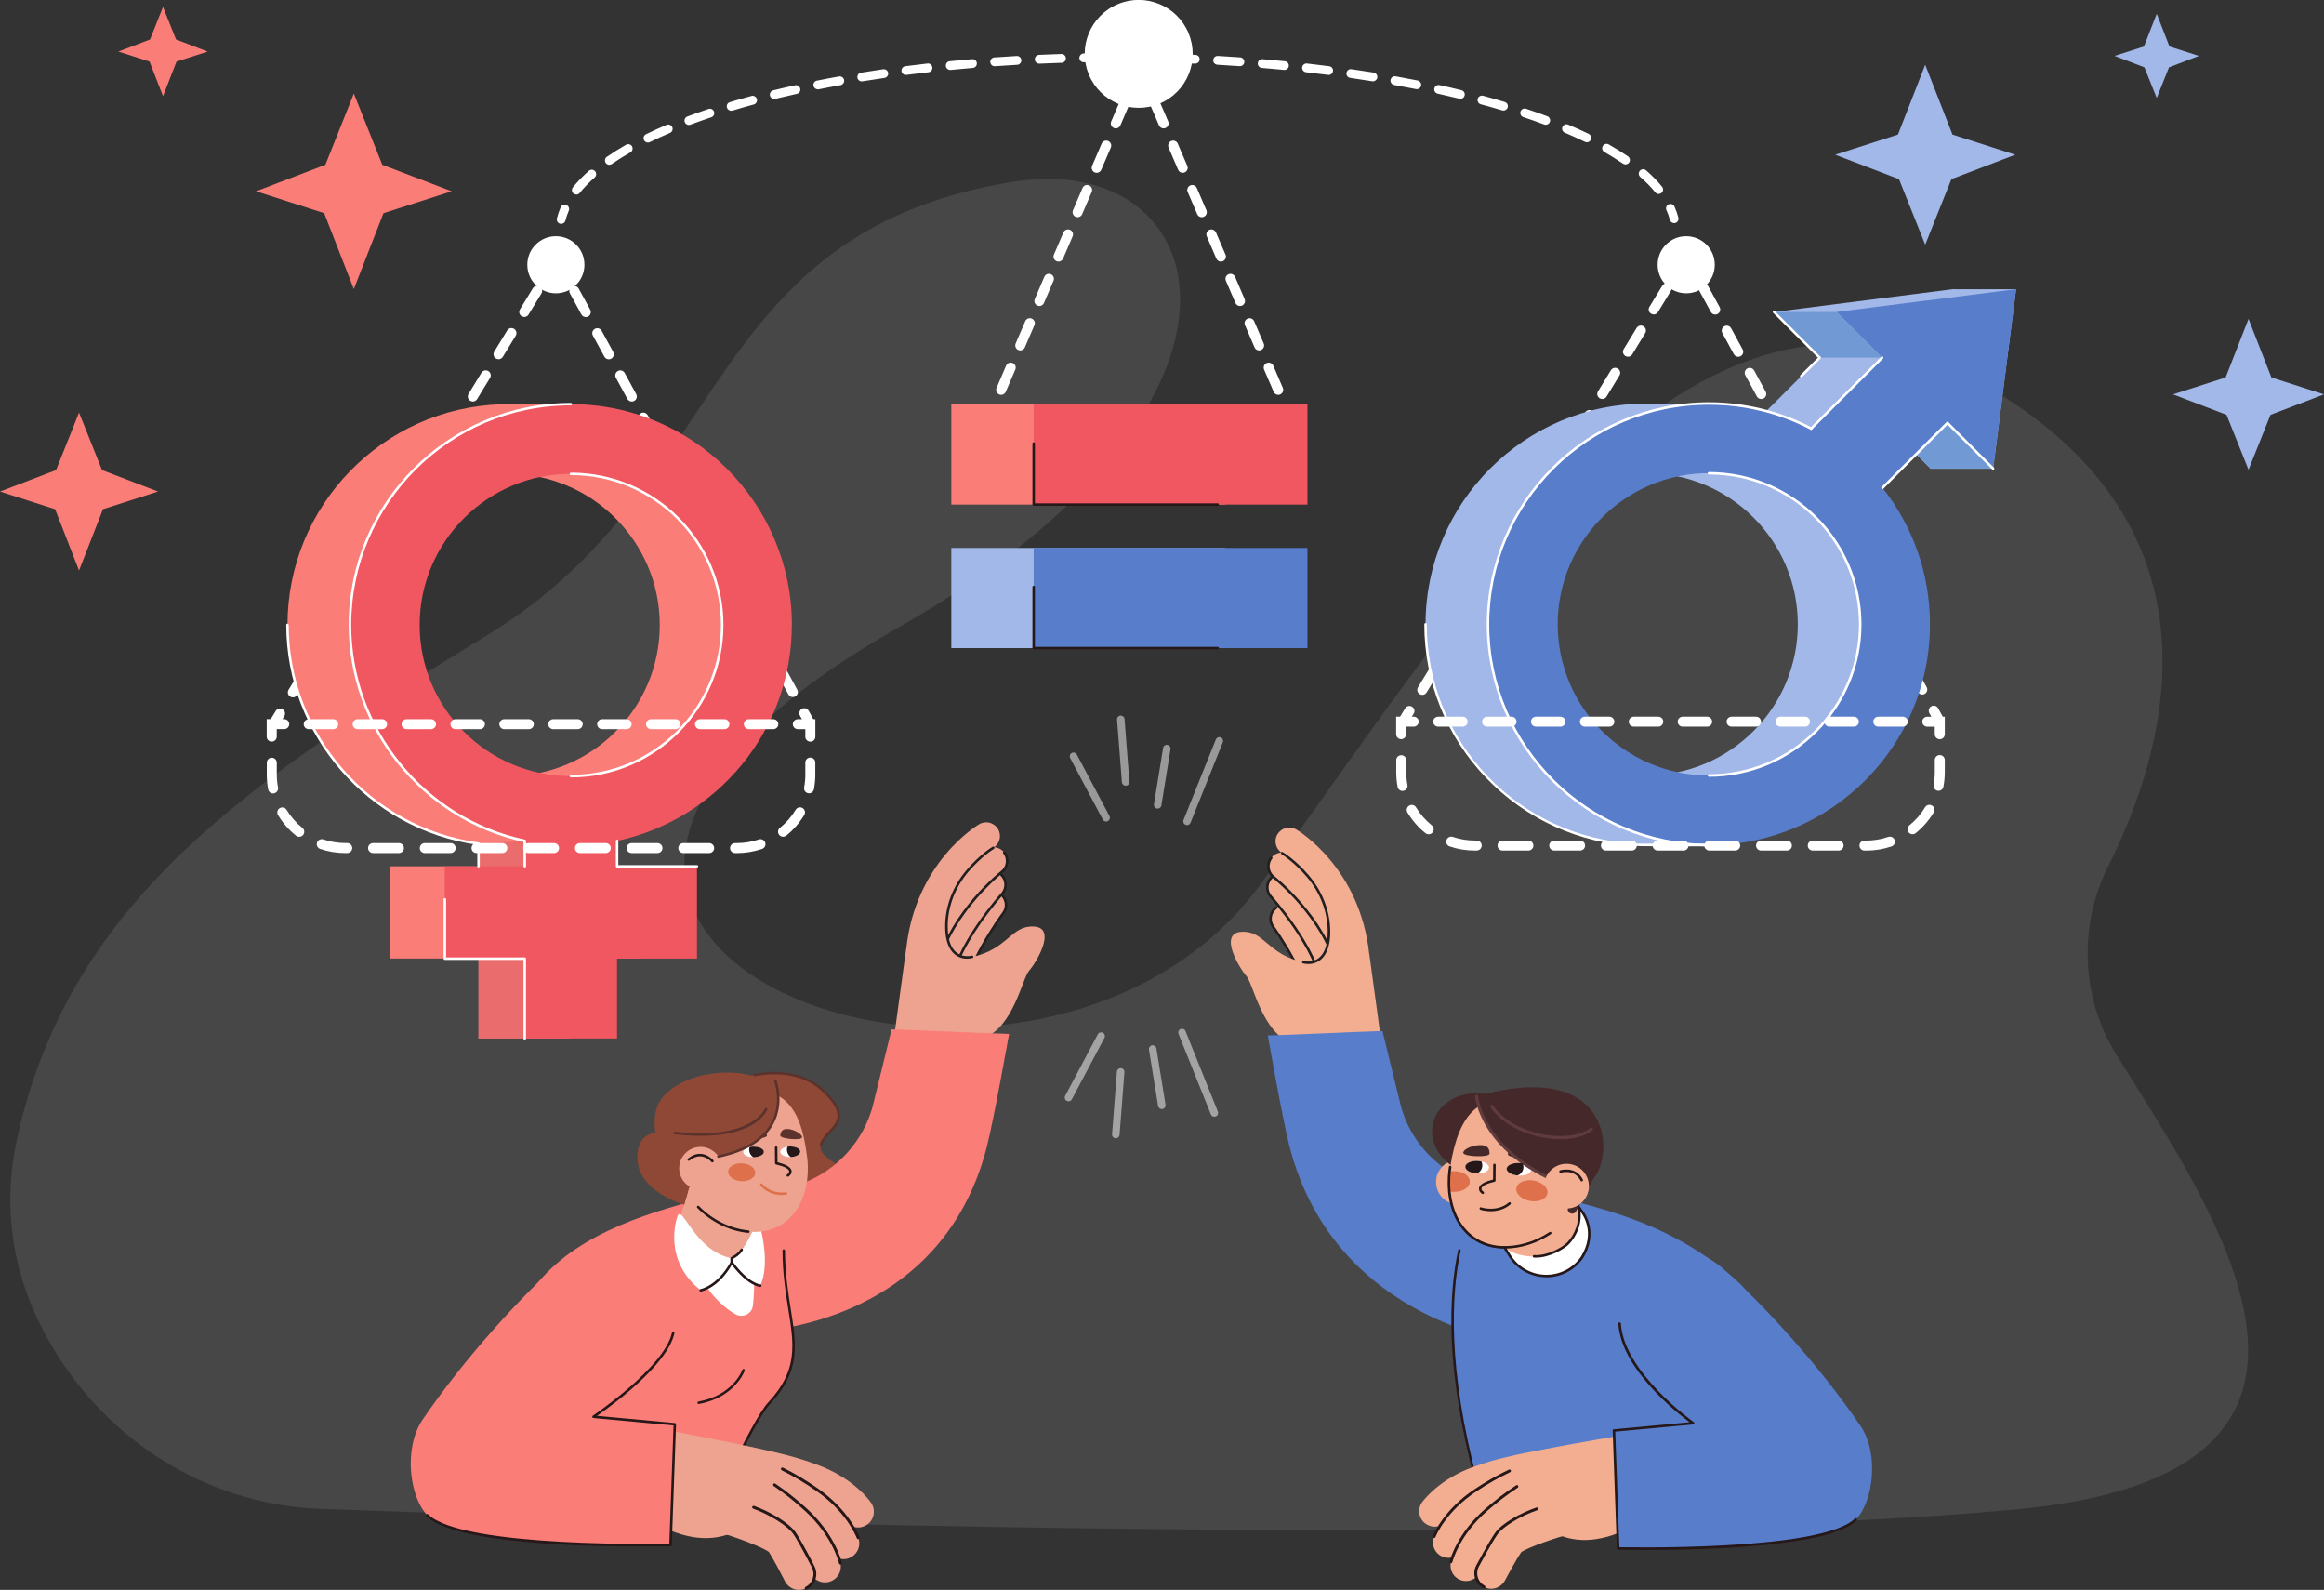 <svg width="405" height="277" viewBox="0 0 405 277" fill="none" xmlns="http://www.w3.org/2000/svg">
<rect x="0" y="0" width="405" height="277" fill="#333333" stroke="none"/>
<g clip-path="url(#clip0_1372_2292)">
<path opacity="0.1" d="M55.872 262.893C37.593 262.223 20.424 252.476 10.097 236.25C3.67 226.156 -0.389 213.29 3.065 197.966C12.283 157.1 42.77 136.407 85.092 110.55C127.406 84.694 121.964 40.493 176.552 31.673C212.05 25.939 225.26 70.231 156.418 109.408C58.821 164.961 179.84 208.524 219.62 154.138C259.399 99.752 297.29 34.081 351.183 70.413C387.566 94.937 377.653 130.466 367.374 150.969C362.198 161.287 362.67 173.83 368.766 183.66C385.703 211.006 417.995 256.439 352.177 262.884C277.902 270.157 110.7 264.895 55.872 262.884V262.893Z" fill="white"/>
<path d="M164.765 178.174C164.765 178.174 164.815 178.174 164.832 178.174C166.157 178.232 167.275 177.206 167.333 175.882C167.656 168.659 174.754 159.21 174.828 159.11C175.632 158.051 175.416 156.554 174.365 155.751C173.304 154.949 171.805 155.155 171.002 156.215C170.671 156.645 162.927 166.954 162.538 175.667C162.48 176.966 163.473 178.075 164.757 178.166L164.765 178.174Z" fill="#EDA38F"/>
<path d="M167.341 176.106H167.333C167.208 176.106 167.117 175.998 167.126 175.874C167.449 168.601 174.588 159.077 174.662 158.978C175.391 158.018 175.201 156.653 174.24 155.925C174.141 155.851 174.124 155.718 174.199 155.619C174.273 155.52 174.406 155.503 174.505 155.578C175.656 156.446 175.88 158.093 175.01 159.243C174.936 159.334 167.879 168.75 167.556 175.89C167.556 176.006 167.457 176.097 167.341 176.097V176.106Z" fill="#211F20"/>
<path d="M162.877 173.822C162.877 173.822 162.918 173.822 162.943 173.83C164.26 174.012 165.469 173.085 165.643 171.778C166.612 164.621 174.546 155.842 174.621 155.751C175.515 154.775 175.441 153.252 174.464 152.367C173.486 151.473 171.971 151.548 171.076 152.524C170.712 152.93 162.065 162.486 160.889 171.133C160.715 172.423 161.601 173.615 162.877 173.822Z" fill="#EDA38F"/>
<path d="M165.644 172.002C165.644 172.002 165.627 172.002 165.61 172.002C165.494 171.985 165.403 171.878 165.42 171.753C166.397 164.572 174.373 155.702 174.456 155.611C175.267 154.725 175.201 153.344 174.315 152.533C174.224 152.45 174.216 152.318 174.298 152.227C174.381 152.136 174.514 152.127 174.605 152.21C175.673 153.178 175.748 154.841 174.779 155.909C174.696 156 166.811 164.762 165.859 171.82C165.842 171.927 165.751 172.01 165.644 172.01V172.002Z" fill="#211F20"/>
<path d="M160.839 169.718C162.064 169.916 163.249 169.147 163.555 167.931C165.816 158.837 174.496 151.97 174.587 151.895C175.631 151.076 175.813 149.57 175.001 148.528C174.19 147.485 172.682 147.295 171.639 148.106C171.233 148.429 161.568 156.033 158.901 166.764C158.578 168.047 159.364 169.354 160.648 169.668C160.714 169.685 160.772 169.693 160.839 169.71V169.718Z" fill="#EDA38F"/>
<path d="M163.555 168.154C163.555 168.154 163.522 168.154 163.505 168.154C163.389 168.13 163.315 168.005 163.348 167.89C165.617 158.755 174.363 151.805 174.454 151.739C175.398 150.994 175.572 149.629 174.835 148.677C174.761 148.586 174.777 148.445 174.877 148.371C174.968 148.297 175.108 148.313 175.183 148.412C176.069 149.546 175.87 151.192 174.728 152.086C174.645 152.152 166.015 159.011 163.778 167.997C163.754 168.096 163.662 168.163 163.563 168.163L163.555 168.154Z" fill="#211F20"/>
<path d="M157.932 165.275C159.539 150.307 170.19 143.87 170.645 143.597C171.78 142.926 173.246 143.307 173.925 144.441C174.604 145.574 174.223 147.047 173.088 147.725C172.914 147.833 170.86 149.091 168.616 151.722C166.33 154.403 164.963 157.77 164.93 161.287C164.906 163.661 165.469 166.069 167.655 166.714C168.152 166.839 168.732 166.88 169.403 166.731C175.739 165.341 176.136 161.212 180.178 161.427C184.244 161.651 180.584 167.707 179.358 169.097C178.132 170.487 176.592 178.96 171.49 180.797C171.084 180.946 155.654 181.848 155.654 181.848L157.915 165.283L157.932 165.275Z" fill="#EDA38F"/>
<path d="M168.567 167.037C168.244 167.037 167.929 166.996 167.606 166.913C165.685 166.35 164.683 164.398 164.716 161.27C164.749 157.803 166.074 154.353 168.459 151.565C170.77 148.859 172.89 147.576 172.981 147.527C173.089 147.461 173.221 147.502 173.279 147.601C173.337 147.709 173.304 147.841 173.205 147.899C173.122 147.949 171.052 149.198 168.79 151.846C166.48 154.552 165.188 157.903 165.155 161.27C165.13 164.224 165.991 165.978 167.722 166.483C168.252 166.615 168.79 166.623 169.362 166.499C169.478 166.474 169.594 166.549 169.619 166.665C169.644 166.781 169.569 166.896 169.453 166.921C169.147 166.987 168.848 167.021 168.559 167.021L168.567 167.037Z" fill="#211F20"/>
<path d="M129.12 187.896C129.12 187.896 137.924 184.678 143.564 190.105C149.196 195.533 144.11 196.402 143.092 199.389C142.073 202.368 149.825 202.806 147.208 207.953C146.015 210.302 141.775 211.775 137.526 212.677C132.408 213.769 127.67 209.64 128.018 204.428L129.128 187.904L129.12 187.896Z" fill="#8F4836"/>
<path d="M143.09 199.604C143.09 199.604 143.041 199.604 143.016 199.596C142.9 199.554 142.842 199.43 142.883 199.323C143.19 198.421 143.836 197.717 144.465 197.039C145.972 195.401 147.273 193.994 143.413 190.271C139.637 186.63 134.353 186.978 131.537 187.507C131.421 187.532 131.305 187.449 131.28 187.333C131.255 187.218 131.338 187.102 131.454 187.077C134.353 186.531 139.794 186.175 143.711 189.956C147.877 193.977 146.304 195.682 144.788 197.337C144.192 197.982 143.579 198.652 143.297 199.463C143.264 199.554 143.181 199.612 143.09 199.612V199.604Z" fill="#5B322C"/>
<path d="M136.598 217.881C136.573 210.948 130.668 206.687 124.191 208.358C114.194 210.931 101.266 214.448 93.779 223.417C85.596 233.222 86.838 252.839 88.743 265.474C88.876 266.359 122.973 265.987 122.973 265.987C122.973 265.987 130.966 247.784 134.08 244.45C141.782 236.184 136.647 230.483 136.606 217.881H136.598Z" fill="#FB7D78"/>
<path d="M155.373 179.357L152.043 192.902C149.865 200.514 143.43 206.165 135.578 207.233L125.565 208.598C119.171 209.467 114.616 215.234 115.246 221.646C115.966 228.961 123.039 233.908 130.162 232.088C130.162 232.088 163.771 232.121 172.004 199.679C173.229 194.855 175.847 180.143 175.847 180.143C169.502 179.953 161.692 179.531 155.373 179.349V179.357Z" fill="#FB7D78"/>
<path d="M119.098 215.341C119.098 215.341 121.334 225.039 128.15 228.969C129.434 229.713 131.057 228.911 131.215 227.438C131.463 225.138 131.629 221.696 130.974 218.56L119.098 215.35V215.341Z" fill="white"/>
<path d="M120.19 206.546L118.145 213.496C117.499 215.689 118.385 218.047 120.315 219.271C124.969 222.234 131.139 219.445 131.993 213.993L132.349 211.709L120.19 206.538V206.546Z" fill="#EDA38F"/>
<path d="M124.432 220.695C122.958 220.695 121.492 220.281 120.208 219.462C120.109 219.396 120.076 219.263 120.142 219.164C120.208 219.065 120.341 219.032 120.44 219.098C122.569 220.446 125.202 220.637 127.496 219.603C129.791 218.568 131.397 216.458 131.778 213.976C131.795 213.86 131.903 213.778 132.027 213.794C132.143 213.811 132.226 213.926 132.209 214.042C131.795 216.673 130.105 218.899 127.67 220C126.627 220.471 125.525 220.703 124.424 220.703L124.432 220.695Z" fill="#47332A"/>
<path d="M132.655 214.481C131.015 211.899 131.189 217.195 127.495 219.222C120.795 217.906 118.741 209.053 117.971 212.205C117.971 212.205 115.412 219.503 122.104 224.799C122.104 224.799 125.118 224.302 127.512 219.95C130.403 223.888 132.481 223.996 132.481 223.996C134.212 220.38 132.655 214.489 132.655 214.489V214.481Z" fill="white"/>
<path d="M122.104 225.022C121.997 225.022 121.906 224.948 121.889 224.84C121.872 224.724 121.947 224.608 122.071 224.592C122.104 224.592 125.011 224.054 127.33 219.851C127.364 219.784 127.43 219.743 127.504 219.735C127.579 219.735 127.653 219.76 127.695 219.826C130.494 223.632 132.482 223.781 132.499 223.781C132.623 223.781 132.714 223.888 132.706 224.013C132.697 224.137 132.598 224.236 132.474 224.219C132.383 224.219 130.353 224.062 127.537 220.355C125.144 224.484 122.262 225.005 122.137 225.022C122.129 225.022 122.113 225.022 122.104 225.022Z" fill="#261718"/>
<path d="M127.513 220.165C127.397 220.165 127.298 220.074 127.298 219.95L127.281 219.222C127.281 219.131 127.331 219.056 127.414 219.015C127.422 219.015 128.548 218.502 129.07 217.633C129.136 217.534 129.269 217.492 129.368 217.559C129.468 217.625 129.509 217.757 129.443 217.856C128.954 218.667 128.06 219.172 127.72 219.346L127.737 219.933C127.737 220.057 127.646 220.157 127.521 220.157L127.513 220.165Z" fill="#261718"/>
<path d="M122.974 266.202C122.974 266.202 122.916 266.202 122.882 266.185C122.775 266.136 122.725 266.012 122.766 265.896C123.089 265.151 130.817 247.618 133.906 244.3C139.082 238.748 138.37 234.305 137.385 228.166C136.913 225.237 136.382 221.919 136.366 217.881C136.366 217.757 136.474 217.666 136.581 217.666C136.705 217.666 136.797 217.765 136.797 217.881C136.813 221.878 137.343 225.179 137.807 228.1C138.809 234.363 139.538 238.889 134.213 244.598C131.165 247.866 123.23 265.887 123.147 266.069C123.114 266.152 123.032 266.202 122.949 266.202H122.974Z" fill="#261718"/>
<path d="M144.408 269.867C144.408 269.867 143.141 266.756 139.207 264.026C135.612 261.535 132.863 260.36 131.836 259.922C131.38 259.723 131.098 259.607 130.792 259.376C129.575 258.457 129.334 256.736 130.245 255.52C131.082 254.411 132.589 254.113 133.774 254.759C133.832 254.783 133.906 254.816 133.997 254.858C135.173 255.354 138.287 256.686 142.354 259.5C147.646 263.173 149.386 267.434 149.568 267.906C150.106 269.329 149.394 270.918 147.969 271.464C147.481 271.654 146.967 271.687 146.495 271.596C145.576 271.431 144.772 270.802 144.416 269.867H144.408ZM133.997 254.858C135.173 255.354 138.287 256.686 142.354 259.5C147.646 263.173 149.386 267.434 149.568 267.906L133.997 254.858Z" fill="#EDA38F"/>
<path d="M151.804 261.817C151.514 261.395 148.822 257.663 142.809 255.346C140.681 254.527 138.817 253.964 137.31 253.576C132.042 252.136 116.24 249.166 116.24 249.166L115.934 266.268C126.899 271.282 132.821 264.208 135.579 258.821C136.97 259.161 138.751 259.682 140.822 260.484C145.294 262.205 147.24 264.911 147.257 264.936C147.82 265.763 148.756 266.177 149.684 266.127C150.172 266.103 150.653 265.945 151.092 265.648C152.35 264.787 152.665 263.074 151.804 261.817Z" fill="#EDA38F"/>
<path d="M136.787 275.494C136.274 274.484 134.825 271.688 133.996 270.405C132.787 269.445 127.172 267.468 125.805 267.137C124.348 266.856 123.37 265.457 123.61 263.985C123.859 262.487 125.275 261.469 126.783 261.717C126.874 261.734 136.572 264.324 138.494 267.211C139.62 268.908 141.492 272.59 141.699 273.012C142.386 274.369 141.84 276.023 140.481 276.71C139.761 277.074 138.957 277.091 138.262 276.826C137.641 276.594 137.102 276.131 136.771 275.494H136.787ZM125.83 267.137C125.83 267.137 125.88 267.145 125.896 267.145C125.872 267.145 125.855 267.145 125.83 267.137Z" fill="#EDA38F"/>
<path d="M149.502 268.154C149.419 268.138 149.353 268.08 149.32 267.997C149.146 267.534 147.431 263.331 142.197 259.707C140.226 258.341 138.213 257.15 136.234 256.165C136.11 256.107 136.06 255.95 136.118 255.826C136.176 255.702 136.333 255.652 136.457 255.71C138.462 256.703 140.491 257.911 142.479 259.293C147.837 263.008 149.601 267.335 149.783 267.815C149.833 267.947 149.767 268.088 149.634 268.138C149.585 268.154 149.535 268.163 149.494 268.146L149.502 268.154Z" fill="#261718"/>
<path d="M141.086 273.582C141.086 273.582 140.249 270.331 136.713 267.095C133.483 264.142 130.924 262.619 129.955 262.04C129.524 261.784 129.267 261.635 128.994 261.353C127.909 260.286 127.901 258.54 128.969 257.456C129.946 256.472 131.478 256.372 132.563 257.175C132.621 257.208 132.688 257.249 132.779 257.299C133.872 257.953 136.787 259.682 140.432 263.016C145.186 267.36 146.337 271.82 146.453 272.316C146.801 273.797 145.881 275.279 144.39 275.626C143.877 275.742 143.372 275.717 142.908 275.56C142.022 275.27 141.301 274.542 141.078 273.566L141.086 273.582ZM132.779 257.307C133.872 257.961 136.787 259.69 140.432 263.025C145.186 267.369 146.337 271.828 146.453 272.325L132.779 257.307Z" fill="#EDA38F"/>
<path d="M146.403 272.573C146.312 272.557 146.238 272.482 146.213 272.383C146.097 271.895 144.971 267.509 140.266 263.215C138.494 261.593 136.672 260.145 134.833 258.904C134.717 258.83 134.692 258.673 134.767 258.557C134.842 258.441 134.999 258.416 135.115 258.491C136.97 259.74 138.817 261.213 140.606 262.843C145.418 267.245 146.586 271.77 146.702 272.267C146.735 272.399 146.652 272.54 146.511 272.565C146.47 272.573 146.437 272.573 146.403 272.565V272.573Z" fill="#261718"/>
<path d="M140.441 276.95C140.366 276.933 140.308 276.892 140.275 276.818C140.209 276.693 140.259 276.544 140.383 276.478C140.979 276.18 141.426 275.659 141.634 275.022C141.841 274.385 141.791 273.706 141.493 273.111C141.286 272.697 139.406 269.015 138.296 267.335C137.335 265.896 134.246 263.927 131.248 262.843C131.115 262.793 131.049 262.652 131.099 262.52C131.148 262.388 131.289 262.321 131.422 262.371C134.088 263.331 137.542 265.3 138.71 267.054C139.836 268.75 141.725 272.457 141.932 272.879C142.677 274.36 142.081 276.172 140.607 276.917C140.557 276.942 140.491 276.95 140.441 276.942V276.95Z" fill="#261718"/>
<path d="M116.845 269.164C116.845 269.164 80.519 270.058 74.465 263.993C71.508 261.031 70.158 252.467 73.678 247.296C81.024 236.515 91.129 225.51 98.127 219.346C103.32 214.77 110.873 214.199 114.567 217.674C122.435 225.072 117.781 233.47 112.29 239.344C108.099 243.821 103.428 246.841 103.428 246.841L117.607 248.156L116.861 269.164H116.845Z" fill="#FB7D78"/>
<path d="M111.653 269.437C101.341 269.437 79.029 268.874 74.308 264.15C74.225 264.067 74.225 263.927 74.308 263.844C74.391 263.761 74.532 263.761 74.615 263.844C80.536 269.768 116.473 268.957 116.837 268.949C116.97 268.957 117.061 269.04 117.061 269.164C117.061 269.288 116.97 269.387 116.846 269.387C116.514 269.387 114.56 269.437 111.653 269.437Z" fill="#261718"/>
<path d="M116.845 269.379C116.721 269.379 116.629 269.272 116.638 269.156L117.375 248.355L103.403 247.056C103.312 247.048 103.237 246.982 103.212 246.89C103.187 246.799 103.229 246.708 103.303 246.659C103.428 246.576 115.76 238.261 117.102 232.212C117.126 232.096 117.242 232.022 117.358 232.047C117.474 232.072 117.549 232.187 117.524 232.303C116.29 237.88 106.426 245.021 104.041 246.675L117.615 247.933C117.731 247.941 117.814 248.041 117.814 248.156L117.068 269.164C117.068 269.28 116.969 269.371 116.853 269.371L116.845 269.379Z" fill="#261718"/>
<path d="M121.765 244.623C121.665 244.623 121.566 244.549 121.549 244.441C121.524 244.325 121.607 244.21 121.723 244.185C127.827 243.068 129.359 238.699 129.368 238.658C129.409 238.542 129.533 238.484 129.641 238.517C129.757 238.558 129.815 238.674 129.782 238.79C129.765 238.84 128.15 243.448 121.798 244.607C121.781 244.607 121.773 244.607 121.756 244.607L121.765 244.623Z" fill="#261718"/>
<path d="M140.665 201.639C140.74 202.235 140.773 202.822 140.781 203.401C140.864 209.036 138.04 213.769 132.979 214.522C132.548 214.588 132.093 214.629 131.629 214.629C125.169 214.696 118.237 209.177 118.171 202.293C118.104 195.409 123.289 189.774 129.749 189.716C136.209 189.65 139.555 192.256 140.657 201.639H140.665Z" fill="#EDA38F"/>
<path d="M130.419 214.803H130.394C127.148 214.497 123.909 212.9 121.507 210.435C121.425 210.352 121.425 210.211 121.507 210.128C121.59 210.046 121.731 210.046 121.814 210.128C124.141 212.52 127.28 214.067 130.427 214.365C130.543 214.373 130.634 214.481 130.626 214.605C130.618 214.721 130.518 214.803 130.411 214.803H130.419Z" fill="#261718"/>
<path d="M133.667 197.841C133.709 198.437 128.888 198.867 128.839 198.272C128.797 197.676 130.636 196.865 131.969 196.749C133.303 196.633 133.617 197.246 133.659 197.841H133.667Z" fill="#5B322C"/>
<path d="M133.129 200.679C133.129 200.952 132.905 201.201 132.532 201.366C132.342 201.457 132.11 201.531 131.845 201.573C131.688 201.606 131.514 201.623 131.34 201.623H131.265C131.207 201.623 131.158 201.623 131.108 201.623C131.075 201.623 131.033 201.623 130.992 201.614C130.793 201.598 130.594 201.556 130.42 201.515C129.874 201.358 129.518 201.06 129.518 200.729C129.509 200.373 129.89 200.067 130.462 199.91C130.512 199.893 130.57 199.877 130.628 199.86C130.768 199.827 130.926 199.794 131.091 199.786C131.1 199.786 131.116 199.786 131.124 199.786C131.191 199.786 131.249 199.769 131.315 199.786C131.365 199.786 131.414 199.786 131.464 199.786C131.853 199.794 132.209 199.868 132.491 199.984C132.872 200.158 133.12 200.406 133.129 200.688V200.679Z" fill="white"/>
<path d="M135.406 190.312C135.406 190.312 138.156 198.263 125.202 201.507L120.622 205.09L119.214 209.889C119.214 209.889 111.172 197.064 115.222 191.52C119.272 185.976 132.093 185.157 135.398 190.32L135.406 190.312Z" fill="#8F4836"/>
<path d="M116.1 197.362C116.1 197.362 110.865 196.187 111.081 201.937C111.296 207.696 119.214 209.889 119.214 209.889L120.191 206.554L119.321 197.668L116.1 197.37V197.362Z" fill="#8F4836"/>
<path d="M135.977 197.825C135.919 198.42 139.713 198.76 139.762 198.164C139.82 197.568 138.396 196.799 137.352 196.699C136.309 196.608 136.035 197.221 135.977 197.825Z" fill="#5B322C"/>
<path d="M139.463 200.646C139.463 200.911 139.256 201.151 138.925 201.325C138.693 201.441 138.412 201.532 138.089 201.573C137.989 201.581 137.898 201.59 137.799 201.59C137.782 201.59 137.749 201.59 137.732 201.59C137.658 201.59 137.583 201.59 137.509 201.59C137.443 201.59 137.376 201.581 137.318 201.573C137.111 201.548 136.912 201.499 136.73 201.433C136.283 201.267 135.985 200.994 135.977 200.68C135.977 200.34 136.324 200.034 136.838 199.877C136.962 199.836 137.086 199.803 137.219 199.778C137.31 199.761 137.401 199.753 137.492 199.745C137.558 199.736 137.625 199.745 137.699 199.736C137.741 199.736 137.79 199.736 137.84 199.736C138.196 199.745 138.519 199.819 138.784 199.918C139.19 200.084 139.447 200.34 139.455 200.638L139.463 200.646Z" fill="white"/>
<path d="M125.807 203.501C125.824 205.553 124.176 207.233 122.122 207.257C120.068 207.274 118.386 205.627 118.361 203.575C118.345 201.523 119.993 199.844 122.047 199.819C124.101 199.802 125.782 201.449 125.807 203.501Z" fill="#EDA38F"/>
<path d="M137.294 205.015C137.228 205.015 137.153 204.982 137.112 204.916C137.045 204.817 137.07 204.684 137.17 204.61C137.443 204.428 137.559 204.229 137.517 204.031C137.435 203.609 136.581 203.178 135.24 202.88C135.14 202.856 135.074 202.773 135.066 202.674L135.041 199.951C135.041 199.827 135.14 199.736 135.256 199.728C135.372 199.728 135.472 199.827 135.472 199.943L135.497 202.5C136.565 202.756 137.782 203.203 137.94 203.948C137.981 204.171 137.973 204.593 137.41 204.982C137.368 205.007 137.327 205.023 137.285 205.023L137.294 205.015Z" fill="#261718"/>
<path d="M126.892 204.089C126.843 204.949 127.853 205.71 129.162 205.793C130.47 205.876 131.564 205.239 131.622 204.386C131.679 203.534 130.661 202.765 129.352 202.682C128.044 202.599 126.95 203.236 126.892 204.089Z" fill="#DE704B"/>
<path d="M124.15 202.525C124.092 202.525 124.025 202.5 123.984 202.45C123.81 202.243 122.245 200.514 120.166 202.194C120.075 202.268 119.934 202.252 119.859 202.161C119.785 202.07 119.801 201.929 119.893 201.854C122.336 199.877 124.241 202.07 124.324 202.161C124.398 202.252 124.39 202.392 124.299 202.467C124.257 202.5 124.208 202.516 124.158 202.516L124.15 202.525Z" fill="#261718"/>
<path d="M125.193 201.722C125.093 201.722 125.002 201.656 124.977 201.548C124.953 201.432 125.027 201.316 125.143 201.292C129.756 200.315 132.862 198.412 134.378 195.649C136.299 192.141 134.933 188.425 134.916 188.384C134.875 188.268 134.933 188.144 135.04 188.103C135.156 188.061 135.281 188.119 135.322 188.227C135.38 188.384 136.771 192.165 134.759 195.856C133.177 198.743 129.972 200.712 125.226 201.714C125.209 201.714 125.193 201.714 125.184 201.714L125.193 201.722Z" fill="#5B322C"/>
<path d="M122.154 197.883C120.787 197.883 119.263 197.8 117.565 197.602C117.45 197.585 117.358 197.477 117.375 197.362C117.392 197.246 117.499 197.155 117.615 197.171C131.082 198.71 133.277 193.208 133.293 193.15C133.335 193.034 133.459 192.976 133.575 193.018C133.691 193.059 133.749 193.183 133.708 193.299C133.633 193.514 131.927 197.883 122.154 197.883Z" fill="#5B322C"/>
<path d="M133.128 200.679C133.128 200.952 132.904 201.201 132.532 201.366C132.341 201.457 132.109 201.531 131.844 201.573C131.687 201.606 131.513 201.622 131.339 201.622H131.265C130.842 201.333 130.561 200.853 130.561 200.299C130.561 200.141 130.577 199.992 130.627 199.852C130.768 199.819 130.925 199.786 131.091 199.777C131.099 199.777 131.115 199.777 131.124 199.777C131.19 199.777 131.248 199.761 131.314 199.777C131.364 199.777 131.414 199.777 131.463 199.777C131.853 199.786 132.209 199.86 132.49 199.976C132.871 200.15 133.12 200.398 133.128 200.679Z" fill="#261718"/>
<path d="M139.464 200.647C139.464 200.911 139.257 201.151 138.926 201.325C138.694 201.441 138.412 201.532 138.089 201.573C137.99 201.581 137.899 201.59 137.799 201.59C137.402 201.3 137.137 200.837 137.137 200.299C137.137 200.117 137.17 199.943 137.228 199.786C137.319 199.769 137.41 199.761 137.501 199.753C137.567 199.745 137.634 199.753 137.708 199.745C137.75 199.745 137.799 199.745 137.849 199.745C138.205 199.753 138.528 199.827 138.793 199.927C139.199 200.092 139.456 200.349 139.464 200.647Z" fill="#261718"/>
<path d="M136.242 208.209C133.799 208.209 132.556 206.604 132.507 206.529C132.432 206.43 132.457 206.298 132.548 206.223C132.648 206.149 132.78 206.165 132.855 206.264C132.913 206.339 134.263 208.06 136.938 207.721C137.062 207.704 137.17 207.787 137.178 207.911C137.194 208.027 137.112 208.143 136.987 208.151C136.731 208.184 136.474 208.201 136.242 208.201V208.209Z" fill="#DE704B"/>
<path d="M231.685 180.681C231.685 180.681 231.635 180.681 231.619 180.681C230.294 180.723 229.184 179.68 229.142 178.356C228.919 171.133 221.954 161.576 221.879 161.485C221.092 160.418 221.324 158.92 222.392 158.134C223.461 157.348 224.96 157.58 225.747 158.639C226.07 159.078 233.673 169.486 233.938 178.207C233.979 179.506 232.969 180.599 231.677 180.673L231.685 180.681Z" fill="#F3AE91"/>
<path d="M229.144 178.579C229.028 178.579 228.928 178.488 228.928 178.364C228.713 171.232 221.781 161.708 221.706 161.617C220.853 160.459 221.102 158.813 222.261 157.96C222.361 157.886 222.493 157.911 222.568 158.01C222.642 158.109 222.617 158.242 222.518 158.316C221.549 159.028 221.342 160.393 222.054 161.361C222.129 161.46 229.135 171.091 229.359 178.356C229.359 178.48 229.268 178.579 229.144 178.579Z" fill="#211F20"/>
<path d="M233.235 174.31C233.235 174.31 233.194 174.31 233.169 174.318C231.852 174.492 230.643 173.574 230.469 172.266C229.5 165.109 221.574 156.33 221.491 156.239C220.597 155.263 220.671 153.741 221.649 152.855C222.626 151.962 224.141 152.036 225.036 153.012C225.4 153.418 234.047 162.975 235.223 171.621C235.397 172.912 234.511 174.103 233.235 174.31Z" fill="#F3AE91"/>
<path d="M230.46 172.482C230.353 172.482 230.261 172.399 230.245 172.291C229.276 165.167 221.399 156.471 221.317 156.38C220.348 155.313 220.422 153.658 221.491 152.682C221.582 152.599 221.714 152.607 221.797 152.698C221.88 152.789 221.872 152.922 221.78 153.004C220.894 153.815 220.828 155.197 221.64 156.082C221.722 156.173 229.69 164.969 230.676 172.225C230.692 172.341 230.609 172.457 230.485 172.473C230.477 172.473 230.468 172.473 230.452 172.473L230.46 172.482Z" fill="#211F20"/>
<path d="M235.702 170.645C234.477 170.843 233.292 170.074 232.986 168.857C230.725 159.764 222.045 152.897 221.954 152.822C220.91 152.003 220.728 150.497 221.54 149.455C222.351 148.412 223.859 148.222 224.902 149.033C225.308 149.355 234.974 156.959 237.64 167.691C237.963 168.973 237.177 170.281 235.893 170.595C235.827 170.612 235.769 170.628 235.702 170.636V170.645Z" fill="#F3AE91"/>
<path d="M232.987 169.073C232.887 169.073 232.796 169.007 232.771 168.907C230.535 159.905 221.905 153.062 221.822 152.996C220.688 152.111 220.481 150.464 221.367 149.322C221.441 149.231 221.574 149.207 221.673 149.281C221.764 149.356 221.789 149.496 221.715 149.587C220.977 150.531 221.143 151.904 222.096 152.649C222.187 152.715 230.924 159.657 233.202 168.8C233.227 168.916 233.161 169.031 233.045 169.064C233.028 169.064 233.012 169.064 232.995 169.064L232.987 169.073Z" fill="#211F20"/>
<path d="M238.61 166.193C237.003 151.225 226.352 144.788 225.896 144.515C224.762 143.845 223.296 144.225 222.617 145.359C221.938 146.493 222.319 147.965 223.453 148.644C223.627 148.751 225.681 150.009 227.926 152.64C230.211 155.321 231.578 158.689 231.611 162.205C231.636 164.58 231.073 166.987 228.886 167.633C228.389 167.757 227.81 167.798 227.139 167.649C220.803 166.259 220.405 162.131 216.364 162.346C212.297 162.569 215.958 168.626 217.184 170.016C218.409 171.406 219.95 179.879 225.052 181.715C225.457 181.864 240.887 182.766 240.887 182.766L238.626 166.201L238.61 166.193Z" fill="#F3AE91"/>
<path d="M227.967 167.955C227.678 167.955 227.379 167.922 227.073 167.856C226.957 167.831 226.882 167.715 226.907 167.6C226.932 167.484 227.048 167.409 227.164 167.434C227.736 167.558 228.274 167.558 228.812 167.418C230.535 166.913 231.405 165.159 231.38 162.205C231.347 158.837 230.055 155.486 227.744 152.781C225.491 150.141 223.412 148.884 223.329 148.834C223.23 148.768 223.189 148.635 223.255 148.536C223.321 148.437 223.454 148.404 223.553 148.462C223.777 148.594 225.814 149.86 228.075 152.499C230.452 155.288 231.786 158.73 231.819 162.205C231.844 165.332 230.85 167.285 228.936 167.84C228.613 167.922 228.29 167.964 227.967 167.964V167.955Z" fill="#211F20"/>
<path d="M240.921 179.639L244.175 192.885C246.312 200.332 252.598 205.851 260.276 206.902L270.066 208.234C276.319 209.086 280.774 214.721 280.162 220.993C279.458 228.141 272.542 235.985 265.577 234.206C265.577 234.206 232.688 231.244 224.663 199.513C223.47 194.797 220.936 180.408 220.936 180.408C227.139 180.226 234.742 179.812 240.929 179.63L240.921 179.639Z" fill="#587DCB"/>
<path d="M254.585 217.426C256.126 210.658 263.083 206.504 269.932 208.201C280.5 210.815 291.814 213.504 302.672 223.152C312.495 231.881 309.53 252.831 307.575 265.474C307.442 266.359 258.71 265.855 258.71 265.855C258.71 265.855 257.203 258.474 257.045 257.911C251.91 239.171 252.672 225.882 254.585 217.435V217.426Z" fill="#587DCB"/>
<path d="M257.336 258.598C257.236 258.598 257.153 258.532 257.129 258.433C251.729 238.343 252.507 225.245 254.114 217.799C254.139 217.683 254.255 217.608 254.371 217.633C254.487 217.658 254.561 217.774 254.536 217.89C252.938 225.287 252.168 238.31 257.543 258.325C257.576 258.441 257.501 258.565 257.385 258.59C257.369 258.59 257.344 258.59 257.327 258.59L257.336 258.598Z" fill="#261718"/>
<path d="M252.854 271.382C252.382 271.456 251.885 271.415 251.413 271.224C250.03 270.67 249.368 269.098 249.923 267.716C250.105 267.253 251.885 263.124 257.136 259.632C261.162 256.96 264.234 255.719 265.394 255.255C265.485 255.222 265.559 255.189 265.617 255.164C266.785 254.552 268.259 254.875 269.054 255.975C269.924 257.183 269.659 258.863 268.45 259.74C268.143 259.963 267.87 260.071 267.415 260.253C266.396 260.667 263.696 261.751 260.126 264.125C256.225 266.715 254.942 269.71 254.925 269.735C254.561 270.637 253.757 271.241 252.854 271.39V271.382ZM249.923 267.716C250.105 267.253 251.885 263.124 257.136 259.632C261.162 256.96 264.234 255.719 265.394 255.255L249.923 267.716Z" fill="#F3AE91"/>
<path d="M247.836 261.726C248.126 261.321 250.834 257.721 256.756 255.57C258.86 254.809 260.682 254.296 262.164 253.948C267.341 252.641 282.845 250.035 282.845 250.035L282.82 266.765C272.003 271.465 266.347 264.432 263.754 259.111C262.388 259.417 260.64 259.897 258.595 260.634C254.188 262.239 252.234 264.837 252.217 264.862C251.646 265.656 250.726 266.053 249.815 265.979C249.343 265.946 248.871 265.78 248.449 265.482C247.24 264.614 246.958 262.934 247.828 261.726H247.836Z" fill="#F3AE91"/>
<path d="M260.782 276.652C260.095 276.892 259.308 276.859 258.612 276.495C257.295 275.8 256.798 274.17 257.494 272.855C257.709 272.449 259.606 268.883 260.741 267.245C262.67 264.456 272.203 262.107 272.294 262.09C273.769 261.875 275.135 262.901 275.35 264.374C275.557 265.822 274.58 267.162 273.147 267.41C271.806 267.708 266.273 269.537 265.081 270.447C264.252 271.688 262.778 274.394 262.256 275.37C261.925 275.99 261.387 276.429 260.774 276.644L260.782 276.652ZM273.073 267.427C273.073 267.427 273.114 267.427 273.139 267.419C273.114 267.419 273.098 267.419 273.073 267.427Z" fill="#F3AE91"/>
<path d="M249.964 267.956C250.039 267.94 250.114 267.89 250.147 267.807C250.329 267.352 252.085 263.282 257.269 259.84C259.224 258.54 261.212 257.415 263.166 256.488C263.291 256.431 263.34 256.282 263.282 256.166C263.224 256.042 263.075 255.992 262.959 256.05C260.98 256.985 258.975 258.118 257.004 259.434C251.695 262.959 249.89 267.162 249.699 267.634C249.65 267.758 249.708 267.898 249.832 267.956C249.882 267.973 249.923 267.981 249.973 267.973L249.964 267.956Z" fill="#261718"/>
<path d="M256.267 275.345C255.811 275.486 255.314 275.502 254.817 275.378C253.376 275.014 252.498 273.549 252.871 272.101C252.995 271.622 254.204 267.286 258.933 263.124C262.561 259.93 265.443 258.292 266.528 257.68C266.611 257.63 266.686 257.589 266.735 257.564C267.812 256.803 269.311 256.927 270.247 257.903C271.274 258.979 271.233 260.683 270.148 261.709C269.874 261.974 269.618 262.115 269.195 262.355C268.243 262.901 265.708 264.34 262.495 267.162C258.975 270.256 258.105 273.392 258.097 273.417C257.857 274.36 257.145 275.064 256.267 275.328V275.345ZM252.863 272.101C252.987 271.622 254.196 267.286 258.925 263.124C262.553 259.93 265.435 258.292 266.52 257.68L252.863 272.101Z" fill="#F3AE91"/>
<path d="M252.914 272.342C253.005 272.325 253.08 272.259 253.104 272.16C253.229 271.688 254.413 267.419 259.092 263.306C260.857 261.759 262.67 260.377 264.484 259.194C264.6 259.12 264.633 258.971 264.559 258.855C264.484 258.739 264.335 258.706 264.219 258.78C262.38 259.972 260.55 261.37 258.769 262.934C253.982 267.146 252.757 271.547 252.632 272.036C252.599 272.168 252.682 272.3 252.806 272.333C252.839 272.342 252.881 272.342 252.914 272.333V272.342Z" fill="#261718"/>
<path d="M258.661 276.727C258.727 276.71 258.794 276.669 258.827 276.603C258.893 276.487 258.843 276.338 258.727 276.272C258.148 275.966 257.725 275.453 257.535 274.824C257.344 274.195 257.402 273.533 257.709 272.954C257.924 272.548 259.821 268.982 260.939 267.369C261.9 265.979 264.964 264.109 267.912 263.116C268.045 263.075 268.111 262.934 268.07 262.802C268.028 262.669 267.888 262.611 267.755 262.644C265.13 263.53 261.709 265.391 260.533 267.088C259.398 268.726 257.485 272.317 257.27 272.722C256.508 274.154 257.054 275.941 258.487 276.694C258.537 276.719 258.595 276.727 258.653 276.719L258.661 276.727Z" fill="#261718"/>
<path d="M281.984 269.768C281.984 269.768 317.506 270.645 323.428 264.713C326.318 261.817 327.644 253.443 324.198 248.388C317.017 237.847 307.128 227.082 300.296 221.059C295.219 216.582 287.831 216.028 284.22 219.42C276.526 226.652 281.073 234.86 286.448 240.61C290.539 244.987 295.119 247.941 295.119 247.941L281.255 249.232L281.984 269.768Z" fill="#587DCB"/>
<path d="M287.06 270.041C284.211 270.041 282.298 270 281.975 269.992C281.851 269.992 281.76 269.893 281.76 269.768C281.76 269.653 281.859 269.553 281.975 269.553C282.331 269.562 317.473 270.356 323.262 264.564C323.345 264.481 323.486 264.481 323.568 264.564C323.651 264.647 323.651 264.787 323.568 264.87C318.955 269.487 297.132 270.041 287.044 270.041H287.06Z" fill="#261718"/>
<path d="M281.983 269.983C281.867 269.983 281.768 269.892 281.768 269.776L281.039 249.24C281.039 249.124 281.122 249.025 281.238 249.017L294.448 247.792C292.154 246.088 282.522 238.475 282.025 230.623C282.025 230.499 282.107 230.4 282.232 230.392C282.364 230.383 282.455 230.474 282.464 230.598C283.002 239.121 295.053 247.693 295.177 247.784C295.251 247.833 295.284 247.933 295.26 248.015C295.235 248.106 295.16 248.164 295.069 248.173L281.486 249.43L282.207 269.768C282.207 269.892 282.116 269.991 282 269.991L281.983 269.983Z" fill="#261718"/>
<path d="M273.395 218.37C271.855 219.867 269.908 220.57 267.995 220.57C266.446 220.57 264.906 220.107 263.606 219.238C263.481 219.073 263.366 218.899 263.258 218.725L262.189 216.996L271.507 205.189L274.845 210.004L274.952 210.244C276.186 213.008 275.573 216.243 273.404 218.361L273.395 218.37Z" fill="#F3AE91"/>
<path d="M275.657 219.114C274.15 221.257 271.798 222.614 269.495 222.316C264.095 221.621 263.93 219.594 262.447 217.567C263.764 218.452 265.329 218.825 266.911 218.924C269.338 219.081 272.096 217.534 273.024 216.615C274.423 215.217 275.55 212.644 274.962 210.129L274.854 209.88L275.699 211.105C277.372 213.521 277.364 216.723 275.666 219.123L275.657 219.114Z" fill="white"/>
<path d="M267.664 219.114C267.548 219.114 267.432 219.114 267.325 219.106C267.201 219.106 267.109 218.998 267.118 218.874C267.118 218.75 267.217 218.659 267.35 218.667C269.685 218.816 272.261 217.31 273.064 216.508C274.365 215.217 275.425 212.842 274.87 210.468C274.845 210.352 274.911 210.236 275.036 210.203C275.16 210.178 275.267 210.253 275.301 210.368C275.897 212.909 274.762 215.432 273.379 216.814C272.567 217.625 270.041 219.114 267.673 219.114H267.664Z" fill="#261718"/>
<path d="M269.486 222.531C269.412 222.531 269.329 222.531 269.254 222.531C266.637 222.457 264.252 221.075 262.877 218.858L262.065 217.542C261.999 217.443 262.032 217.302 262.14 217.244C262.239 217.178 262.38 217.211 262.438 217.319L263.25 218.634C264.55 220.736 266.794 222.027 269.263 222.101C271.722 222.175 274.058 221.017 275.474 218.998C278.265 214.588 275.549 211.278 275.516 211.245L273.934 208.962C273.867 208.862 273.892 208.73 273.992 208.656C274.091 208.589 274.224 208.614 274.298 208.714L275.872 210.981C275.872 210.981 278.812 214.555 275.847 219.246C274.381 221.332 272.021 222.548 269.495 222.548L269.486 222.531Z" fill="#261718"/>
<path d="M258.065 206.05C258.015 208.201 256.226 209.905 254.065 209.847C251.911 209.798 250.205 208.011 250.263 205.851C250.313 203.7 252.102 201.995 254.263 202.053C256.417 202.103 258.123 203.89 258.065 206.05Z" fill="#F3AE91"/>
<path d="M249.717 195.748C248.831 199.579 251.804 203.534 256.351 204.577C260.898 205.628 265.304 203.369 266.19 199.546C267.076 195.715 264.103 191.76 259.556 190.718C255.009 189.667 250.603 191.926 249.717 195.748Z" fill="#45282A"/>
<path d="M261.635 217.319C261.146 217.294 260.674 217.236 260.227 217.145C255.837 216.309 253.195 212.644 252.624 208.035C252.607 207.886 252.59 207.729 252.574 207.58C252.499 206.794 252.483 205.992 252.524 205.172C252.524 205.04 252.541 204.899 252.557 204.759C252.574 204.552 252.599 204.337 252.615 204.122C252.64 203.857 252.673 203.592 252.723 203.327C254.28 193.547 257.883 190.966 264.658 191.305C271.424 191.636 276.617 197.759 276.261 204.974C275.905 212.181 268.409 217.675 261.643 217.327L261.635 217.319Z" fill="#F3AE91"/>
<path d="M253.394 207.655C253.112 207.655 252.831 207.622 252.574 207.572C252.499 206.786 252.483 205.983 252.524 205.164C252.524 205.032 252.541 204.891 252.557 204.75C252.574 204.544 252.599 204.328 252.615 204.113C252.864 204.064 253.129 204.031 253.402 204.039C254.918 204.039 256.143 204.858 256.143 205.859C256.143 206.86 254.909 207.663 253.394 207.655Z" fill="#DE704B"/>
<path d="M262.248 217.551C262.041 217.551 261.834 217.551 261.627 217.534C261.147 217.509 260.658 217.451 260.186 217.36C255.937 216.55 253.03 213.074 252.401 208.06C252.384 207.903 252.368 207.746 252.351 207.589C252.277 206.811 252.26 205.992 252.301 205.156C252.301 205.024 252.318 204.875 252.335 204.734C252.351 204.527 252.376 204.312 252.393 204.097C252.417 203.832 252.451 203.559 252.5 203.286C252.517 203.17 252.633 203.088 252.749 203.104C252.865 203.121 252.948 203.237 252.931 203.352C252.89 203.609 252.856 203.874 252.832 204.13C252.807 204.345 252.79 204.552 252.774 204.759C252.765 204.9 252.749 205.032 252.74 205.164C252.699 205.984 252.707 206.786 252.79 207.539C252.798 207.696 252.823 207.845 252.84 207.994C253.436 212.81 256.219 216.144 260.269 216.922C260.724 217.013 261.188 217.071 261.652 217.087C264.46 217.228 267.441 216.368 270.034 214.655C270.133 214.589 270.266 214.613 270.332 214.713C270.398 214.812 270.373 214.944 270.274 215.011C267.789 216.649 264.965 217.534 262.248 217.534V217.551Z" fill="#261718"/>
<path d="M273.777 207.026L273.222 210.575C273.09 211.428 274.249 211.808 274.655 211.047L278.241 204.254L273.057 203.369L273.777 207.018V207.026Z" fill="#45282A"/>
<path d="M259.572 201.002C259.547 201.705 254.975 201.54 255 200.845C255.025 200.142 256.847 199.455 258.106 199.504C259.373 199.546 259.597 200.307 259.572 201.01V201.002Z" fill="#45282A"/>
<path d="M262.785 201.118C262.76 201.821 267.332 202.003 267.357 201.3C267.382 200.597 265.618 199.778 264.359 199.728C263.092 199.678 262.81 200.415 262.785 201.118Z" fill="#45282A"/>
<path d="M257.328 190.999C257.328 190.999 257.982 200.456 272.145 206.215C272.145 206.215 276.12 206.645 277.114 205.892C281.479 202.591 281.893 183.983 257.328 190.999Z" fill="#45282A"/>
<path d="M266.819 203.824C266.802 204.122 266.562 204.37 266.181 204.552C266.131 204.585 266.073 204.602 266.007 204.626C265.957 204.643 265.908 204.659 265.866 204.676C265.816 204.693 265.767 204.709 265.717 204.717C265.469 204.775 265.195 204.808 264.897 204.808C264.823 204.825 264.731 204.808 264.64 204.808C264.574 204.808 264.516 204.808 264.45 204.792C264.235 204.775 264.036 204.734 263.845 204.676C263.713 204.651 263.58 204.61 263.464 204.552C263.398 204.527 263.34 204.502 263.282 204.477C262.835 204.254 262.545 203.94 262.57 203.617C262.586 203.278 262.901 202.996 263.365 202.823C263.58 202.74 263.82 202.682 264.085 202.649H264.102C264.218 202.632 264.342 202.624 264.475 202.624C264.475 202.624 264.478 202.624 264.483 202.624C264.574 202.624 264.665 202.624 264.756 202.624C264.847 202.624 264.939 202.632 265.021 202.649C265.137 202.665 265.253 202.682 265.361 202.707C265.427 202.715 265.493 202.732 265.551 202.748C265.651 202.773 265.734 202.798 265.825 202.839C265.932 202.872 266.024 202.905 266.115 202.955C266.57 203.17 266.86 203.485 266.835 203.824H266.819Z" fill="white"/>
<path d="M259.474 203.46C259.466 203.733 259.259 203.973 258.944 204.138C258.944 204.138 258.87 204.188 258.828 204.196C258.704 204.246 258.571 204.304 258.439 204.337C258.397 204.337 258.348 204.353 258.306 204.362C258.099 204.403 257.867 204.428 257.627 204.436C257.553 204.453 257.478 204.436 257.404 204.436H257.37C257.081 204.42 256.791 204.37 256.534 204.295C256.41 204.262 256.302 204.221 256.186 204.171C256.095 204.13 256.012 204.097 255.938 204.047C255.565 203.832 255.35 203.542 255.366 203.253C255.383 202.905 255.697 202.624 256.17 202.442C256.385 202.359 256.642 202.301 256.923 202.268C257.014 202.252 257.114 202.252 257.213 202.252C257.213 202.252 257.221 202.252 257.23 202.252C257.321 202.243 257.404 202.252 257.478 202.252C257.569 202.26 257.652 202.268 257.735 202.277C257.884 202.293 258.033 202.318 258.174 202.351C258.199 202.351 258.223 202.359 258.24 202.368C258.331 202.392 258.422 202.425 258.505 202.459C258.604 202.492 258.696 202.525 258.778 202.574C259.234 202.79 259.516 203.112 259.482 203.46H259.474Z" fill="white"/>
<path d="M272.062 206.472C272.195 206.513 272.336 206.447 272.394 206.314C272.452 206.174 272.385 206.025 272.245 205.967C258.422 200.349 257.602 191.074 257.593 190.983C257.585 190.834 257.453 190.726 257.304 190.734C257.155 190.743 257.047 190.875 257.055 191.024C257.055 191.123 257.883 200.713 272.038 206.472H272.062Z" fill="#603B3E"/>
<path d="M269.097 206.463C268.989 208.615 270.646 210.443 272.799 210.551C274.952 210.658 276.783 209.003 276.89 206.852C276.998 204.701 275.342 202.872 273.188 202.765C271.035 202.657 269.204 204.312 269.097 206.463Z" fill="#F3AE91"/>
<path d="M264.253 206.993C264.079 207.977 265.156 208.979 266.646 209.243C268.137 209.508 269.487 208.912 269.661 207.928C269.835 206.943 268.758 205.942 267.268 205.677C265.777 205.412 264.427 206.008 264.253 206.993Z" fill="#DE704B"/>
<path d="M266.703 197.651C267.689 197.958 268.724 198.189 269.792 198.33C273.064 198.76 275.946 198.231 277.495 196.915C277.611 196.816 277.619 196.65 277.528 196.534C277.437 196.419 277.263 196.41 277.147 196.501C275.731 197.701 272.94 198.197 269.859 197.792C266.62 197.37 262.371 195.781 260.177 192.612C260.094 192.488 259.928 192.464 259.804 192.546C259.68 192.629 259.655 192.794 259.738 192.919C261.212 195.037 263.705 196.708 266.703 197.643V197.651Z" fill="#603B3E"/>
<path d="M259.779 211.031C258.835 211.031 258.106 210.824 257.957 210.749C257.85 210.691 257.808 210.559 257.866 210.452C257.924 210.344 258.057 210.303 258.156 210.36C258.487 210.509 261.08 211.113 262.935 209.508C263.026 209.426 263.167 209.442 263.241 209.533C263.324 209.624 263.308 209.765 263.216 209.839C262.123 210.782 260.815 211.031 259.771 211.031H259.779Z" fill="#261718"/>
<path d="M258.321 203.038C258.321 203.667 257.94 204.204 257.394 204.444H257.361C257.071 204.428 256.781 204.378 256.524 204.304C256.4 204.271 256.292 204.229 256.176 204.18C256.085 204.138 256.002 204.105 255.928 204.056C255.555 203.84 255.34 203.551 255.356 203.261C255.373 202.914 255.688 202.632 256.16 202.45C256.375 202.368 256.632 202.31 256.913 202.277C257.005 202.26 257.104 202.26 257.203 202.26C257.203 202.26 257.212 202.26 257.22 202.26C257.311 202.252 257.394 202.26 257.468 202.26C257.559 202.268 257.642 202.277 257.725 202.285C257.874 202.301 258.023 202.326 258.164 202.359C258.272 202.566 258.321 202.798 258.321 203.038Z" fill="#261718"/>
<path d="M265.486 203.352C265.486 204.022 265.047 204.593 264.442 204.792C264.227 204.775 264.028 204.734 263.837 204.676C263.705 204.651 263.572 204.61 263.457 204.552C263.39 204.527 263.332 204.502 263.274 204.477C262.827 204.254 262.537 203.94 262.562 203.617C262.579 203.278 262.893 202.996 263.357 202.823C263.572 202.74 263.813 202.682 264.078 202.649H264.094C264.21 202.632 264.334 202.624 264.467 202.624C264.467 202.624 264.47 202.624 264.475 202.624C264.566 202.624 264.657 202.624 264.749 202.624C264.84 202.624 264.931 202.632 265.014 202.649C265.13 202.665 265.245 202.682 265.353 202.707C265.444 202.905 265.494 203.12 265.494 203.352H265.486Z" fill="#261718"/>
<path d="M258.405 208.035C258.364 208.035 258.323 208.027 258.281 207.994C257.718 207.613 257.71 207.183 257.751 206.96C257.9 206.215 259.126 205.768 260.194 205.512L260.219 202.955C260.219 202.839 260.319 202.74 260.435 202.74C260.559 202.74 260.65 202.839 260.65 202.963L260.625 205.685C260.625 205.785 260.551 205.876 260.451 205.892C259.109 206.19 258.265 206.62 258.174 207.042C258.132 207.249 258.248 207.439 258.521 207.63C258.621 207.696 258.646 207.837 258.579 207.936C258.538 207.994 258.472 208.035 258.397 208.035H258.405Z" fill="#261718"/>
<path d="M275.649 205.835C275.566 205.835 275.492 205.793 275.45 205.71C274.39 203.601 272.104 204.287 272.013 204.312C271.897 204.345 271.773 204.287 271.74 204.171C271.707 204.056 271.765 203.931 271.88 203.898C271.905 203.89 274.622 203.063 275.839 205.512C275.889 205.619 275.848 205.752 275.74 205.801C275.707 205.818 275.674 205.826 275.641 205.826L275.649 205.835Z" fill="#261718"/>
<path d="M244.484 126.602C244.327 126.602 244.169 126.56 244.028 126.478C243.614 126.229 243.482 125.692 243.739 125.278L244.873 123.416C245.122 123.003 245.66 122.87 246.074 123.127C246.488 123.375 246.621 123.913 246.364 124.326L245.229 126.188C245.064 126.461 244.774 126.61 244.484 126.61V126.602Z" fill="white"/>
<path d="M247.863 121.058C247.706 121.058 247.548 121.017 247.407 120.934C246.993 120.686 246.861 120.148 247.117 119.734L249.362 116.052C249.61 115.638 250.149 115.506 250.563 115.762C250.977 116.011 251.11 116.549 250.853 116.962L248.608 120.644C248.443 120.917 248.153 121.066 247.863 121.066V121.058ZM252.344 113.694C252.186 113.694 252.029 113.653 251.888 113.57C251.474 113.322 251.341 112.784 251.598 112.37L253.843 108.688C254.091 108.274 254.629 108.142 255.044 108.399C255.458 108.647 255.59 109.185 255.333 109.598L253.089 113.28C252.923 113.553 252.633 113.702 252.344 113.702V113.694ZM256.824 106.33C256.667 106.33 256.51 106.289 256.369 106.206C255.955 105.958 255.822 105.42 256.079 105.006L258.323 101.324C258.572 100.91 259.11 100.786 259.524 101.035C259.938 101.283 260.071 101.821 259.814 102.234L257.57 105.916C257.404 106.189 257.114 106.338 256.824 106.338V106.33ZM261.305 98.966C261.148 98.966 260.99 98.925 260.849 98.842C260.435 98.594 260.303 98.056 260.56 97.642L262.804 93.96C263.052 93.546 263.591 93.414 264.005 93.671C264.419 93.919 264.552 94.457 264.295 94.87L262.05 98.552C261.885 98.825 261.595 98.974 261.305 98.974V98.966ZM265.786 91.602C265.628 91.602 265.471 91.561 265.33 91.478C264.916 91.23 264.783 90.692 265.04 90.278L267.285 86.596C267.533 86.183 268.071 86.05 268.486 86.307C268.9 86.555 269.032 87.093 268.775 87.506L266.531 91.188C266.365 91.462 266.075 91.61 265.786 91.61V91.602ZM270.266 84.238C270.109 84.238 269.952 84.197 269.811 84.114C269.397 83.866 269.264 83.328 269.521 82.914L271.765 79.232C272.014 78.819 272.552 78.686 272.966 78.943C273.38 79.191 273.513 79.729 273.256 80.142L271.012 83.825C270.846 84.097 270.556 84.246 270.266 84.246V84.238ZM274.747 76.874C274.59 76.874 274.432 76.833 274.291 76.75C273.877 76.502 273.745 75.964 274.002 75.55L276.246 71.868C276.494 71.455 277.033 71.322 277.447 71.579C277.861 71.827 277.994 72.365 277.737 72.779L275.492 76.46C275.327 76.734 275.037 76.882 274.747 76.882V76.874ZM279.228 69.51C279.07 69.51 278.913 69.469 278.772 69.386C278.358 69.138 278.225 68.6 278.482 68.186L280.727 64.504C280.975 64.091 281.514 63.958 281.928 64.215C282.342 64.463 282.474 65.001 282.217 65.415L279.973 69.097C279.807 69.37 279.518 69.519 279.228 69.519V69.51ZM283.708 62.146C283.551 62.146 283.394 62.105 283.253 62.022C282.839 61.774 282.706 61.236 282.963 60.822L285.207 57.141C285.456 56.727 285.994 56.594 286.408 56.851C286.822 57.099 286.955 57.637 286.698 58.051L284.454 61.733C284.288 62.006 283.998 62.155 283.708 62.155V62.146ZM288.189 54.782C288.032 54.782 287.874 54.741 287.733 54.658C287.319 54.41 287.187 53.872 287.444 53.459L289.688 49.777C289.937 49.363 290.475 49.23 290.889 49.487C291.303 49.735 291.436 50.273 291.179 50.687L288.934 54.369C288.769 54.642 288.479 54.791 288.189 54.791V54.782Z" fill="white"/>
<path d="M294.881 47.452C294.575 47.452 294.269 47.286 294.111 46.997L293.788 46.409L293.44 46.98C293.192 47.394 292.654 47.518 292.239 47.27C291.825 47.021 291.693 46.484 291.95 46.07L293.871 42.909L295.643 46.153C295.875 46.575 295.718 47.104 295.296 47.336C295.163 47.41 295.022 47.443 294.881 47.443V47.452Z" fill="white"/>
<path d="M334.992 121.008C334.686 121.008 334.379 120.843 334.222 120.553L332.218 116.879C331.986 116.457 332.143 115.928 332.566 115.696C332.988 115.465 333.518 115.622 333.75 116.044L335.754 119.717C335.986 120.139 335.829 120.669 335.406 120.901C335.274 120.975 335.133 121.008 334.992 121.008ZM330.984 113.653C330.677 113.653 330.371 113.487 330.213 113.197L328.209 109.515C327.977 109.093 328.135 108.564 328.557 108.332C328.979 108.101 329.509 108.258 329.741 108.68L331.746 112.362C331.977 112.784 331.82 113.313 331.398 113.545C331.265 113.619 331.124 113.653 330.984 113.653ZM326.975 106.297C326.669 106.297 326.362 106.131 326.205 105.842L324.2 102.16C323.969 101.738 324.126 101.208 324.548 100.977C324.971 100.745 325.501 100.902 325.733 101.324L327.737 105.006C327.969 105.428 327.812 105.958 327.389 106.189C327.257 106.264 327.116 106.297 326.975 106.297ZM322.966 98.941C322.66 98.941 322.354 98.776 322.196 98.486L320.192 94.804C319.96 94.382 320.117 93.853 320.54 93.621C320.962 93.389 321.492 93.546 321.724 93.968L323.728 97.65C323.96 98.072 323.803 98.602 323.381 98.834C323.248 98.908 323.107 98.941 322.966 98.941ZM318.958 91.585C318.651 91.585 318.345 91.42 318.188 91.13L316.183 87.448C315.951 87.026 316.109 86.497 316.531 86.265C316.954 86.034 317.484 86.191 317.716 86.613L319.72 90.295C319.952 90.717 319.794 91.246 319.372 91.478C319.239 91.552 319.099 91.585 318.958 91.585ZM314.949 84.23C314.643 84.23 314.336 84.064 314.179 83.775L312.175 80.101C311.943 79.679 312.1 79.15 312.523 78.918C312.945 78.686 313.475 78.843 313.707 79.265L315.711 82.947C315.943 83.369 315.786 83.899 315.363 84.131C315.231 84.205 315.09 84.238 314.949 84.238V84.23ZM310.941 76.874C310.634 76.874 310.328 76.709 310.17 76.419L308.166 72.737C307.934 72.315 308.092 71.786 308.514 71.554C308.936 71.322 309.466 71.48 309.698 71.901L311.703 75.583C311.935 76.005 311.777 76.535 311.355 76.767C311.222 76.841 311.081 76.874 310.941 76.874ZM306.932 69.519C306.626 69.519 306.319 69.353 306.162 69.063L304.158 65.382C303.926 64.96 304.083 64.43 304.505 64.198C304.928 63.967 305.458 64.124 305.69 64.546L307.694 68.228C307.926 68.65 307.769 69.179 307.346 69.411C307.214 69.485 307.073 69.519 306.932 69.519ZM302.923 62.163C302.617 62.163 302.311 61.997 302.153 61.708L300.149 58.026C299.917 57.604 300.074 57.074 300.497 56.843C300.919 56.611 301.449 56.768 301.681 57.19L303.685 60.872C303.917 61.294 303.76 61.824 303.338 62.055C303.205 62.13 303.064 62.163 302.923 62.163ZM298.915 54.807C298.608 54.807 298.302 54.642 298.145 54.352L296.14 50.67C295.908 50.248 296.066 49.719 296.488 49.487C296.911 49.255 297.441 49.413 297.673 49.834L299.677 53.516C299.909 53.938 299.751 54.468 299.329 54.7C299.196 54.774 299.056 54.807 298.915 54.807Z" fill="white"/>
<path d="M338.04 126.601C337.734 126.601 337.427 126.436 337.27 126.146L336.226 124.235C335.994 123.813 336.152 123.284 336.574 123.052C336.997 122.82 337.527 122.977 337.759 123.399L338.802 125.311C339.034 125.733 338.877 126.262 338.454 126.494C338.322 126.568 338.181 126.601 338.04 126.601Z" fill="white"/>
<path d="M47.666 127.04C47.508 127.04 47.351 126.999 47.21 126.916C46.796 126.668 46.663 126.13 46.92 125.716L48.055 123.855C48.303 123.441 48.842 123.309 49.256 123.565C49.67 123.813 49.802 124.351 49.546 124.765L48.411 126.627C48.245 126.9 47.956 127.049 47.666 127.049V127.04Z" fill="white"/>
<path d="M51.037 121.496C50.879 121.496 50.722 121.455 50.581 121.372C50.167 121.124 50.035 120.586 50.291 120.173L52.536 116.491C52.784 116.077 53.323 115.944 53.737 116.201C54.151 116.449 54.283 116.987 54.027 117.401L51.782 121.083C51.617 121.356 51.327 121.505 51.037 121.505V121.496ZM55.517 114.132C55.36 114.132 55.203 114.091 55.062 114.008C54.648 113.76 54.515 113.222 54.772 112.809L57.017 109.127C57.265 108.713 57.803 108.58 58.217 108.837C58.632 109.085 58.764 109.623 58.507 110.037L56.263 113.719C56.097 113.992 55.807 114.141 55.517 114.141V114.132ZM59.998 106.768C59.841 106.768 59.683 106.727 59.542 106.644C59.128 106.396 58.996 105.858 59.253 105.445L61.497 101.763C61.746 101.349 62.284 101.217 62.698 101.473C63.112 101.721 63.245 102.259 62.988 102.673L60.743 106.355C60.578 106.628 60.288 106.777 59.998 106.777V106.768ZM64.479 99.404C64.321 99.404 64.164 99.363 64.023 99.28C63.609 99.032 63.477 98.494 63.733 98.081L65.978 94.399C66.226 93.985 66.765 93.853 67.179 94.109C67.593 94.357 67.725 94.895 67.469 95.309L65.224 98.991C65.058 99.264 64.769 99.413 64.479 99.413V99.404ZM68.959 92.041C68.802 92.041 68.645 91.999 68.504 91.916C68.09 91.668 67.957 91.13 68.214 90.717L70.459 87.035C70.707 86.621 71.245 86.489 71.659 86.745C72.073 86.993 72.206 87.531 71.949 87.945L69.705 91.627C69.539 91.9 69.249 92.049 68.959 92.049V92.041ZM73.44 84.677C73.283 84.677 73.125 84.635 72.985 84.552C72.57 84.304 72.438 83.766 72.695 83.353L74.939 79.671C75.188 79.257 75.726 79.125 76.14 79.381C76.554 79.629 76.687 80.167 76.43 80.581L74.186 84.263C74.02 84.536 73.73 84.685 73.44 84.685V84.677ZM77.921 77.313C77.763 77.313 77.606 77.271 77.465 77.189C77.051 76.94 76.919 76.403 77.175 75.989L79.42 72.307C79.668 71.893 80.207 71.761 80.621 72.017C81.035 72.266 81.167 72.803 80.911 73.217L78.666 76.899C78.501 77.172 78.211 77.321 77.921 77.321V77.313ZM82.401 69.949C82.244 69.949 82.087 69.907 81.946 69.825C81.532 69.576 81.399 69.039 81.656 68.625L83.9 64.943C84.149 64.529 84.687 64.405 85.101 64.653C85.516 64.902 85.648 65.439 85.391 65.853L83.147 69.535C82.981 69.808 82.691 69.957 82.401 69.957V69.949ZM86.882 62.585C86.725 62.585 86.567 62.544 86.427 62.461C86.013 62.212 85.88 61.675 86.137 61.261L88.381 57.579C88.63 57.165 89.168 57.033 89.582 57.289C89.996 57.538 90.129 58.075 89.872 58.489L87.627 62.171C87.462 62.444 87.172 62.593 86.882 62.593V62.585ZM91.363 55.221C91.205 55.221 91.048 55.179 90.907 55.097C90.493 54.849 90.361 54.311 90.617 53.897L92.862 50.215C93.11 49.801 93.649 49.669 94.063 49.925C94.477 50.174 94.609 50.712 94.353 51.125L92.108 54.807C91.942 55.08 91.653 55.229 91.363 55.229V55.221Z" fill="white"/>
<path d="M98.055 47.89C97.749 47.89 97.442 47.725 97.285 47.435L96.962 46.848L96.614 47.419C96.366 47.832 95.827 47.965 95.413 47.708C94.999 47.46 94.867 46.922 95.123 46.508L97.045 43.356L98.817 46.599C99.049 47.021 98.892 47.551 98.469 47.783C98.337 47.857 98.196 47.89 98.055 47.89Z" fill="white"/>
<path d="M138.166 121.447C137.86 121.447 137.553 121.281 137.396 120.992L135.391 117.318C135.16 116.896 135.317 116.366 135.739 116.135C136.162 115.903 136.692 116.06 136.924 116.482L138.928 120.156C139.16 120.578 139.003 121.107 138.58 121.339C138.448 121.414 138.307 121.447 138.166 121.447ZM134.157 114.091C133.851 114.091 133.545 113.925 133.387 113.636L131.383 109.954C131.151 109.532 131.308 109.002 131.731 108.771C132.153 108.539 132.683 108.696 132.915 109.118L134.919 112.8C135.151 113.222 134.994 113.752 134.572 113.983C134.439 114.058 134.298 114.091 134.157 114.091ZM130.149 106.735C129.842 106.735 129.536 106.57 129.379 106.28L127.374 102.598C127.142 102.176 127.3 101.647 127.722 101.415C128.145 101.183 128.675 101.341 128.907 101.763L130.911 105.445C131.143 105.867 130.985 106.396 130.563 106.628C130.43 106.702 130.29 106.735 130.149 106.735ZM126.14 99.38C125.834 99.38 125.527 99.214 125.37 98.925L123.366 95.243C123.134 94.821 123.291 94.291 123.714 94.059C124.136 93.828 124.666 93.985 124.898 94.407L126.902 98.089C127.134 98.511 126.977 99.04 126.554 99.272C126.422 99.347 126.281 99.38 126.14 99.38ZM122.132 92.024C121.825 92.024 121.519 91.859 121.361 91.569L119.357 87.887C119.125 87.465 119.283 86.935 119.705 86.704C120.127 86.472 120.657 86.629 120.889 87.051L122.894 90.725C123.126 91.147 122.968 91.677 122.546 91.908C122.413 91.983 122.272 92.016 122.132 92.016V92.024ZM118.123 84.668C117.817 84.668 117.51 84.503 117.353 84.213L115.349 80.531C115.117 80.109 115.274 79.58 115.696 79.348C116.119 79.116 116.649 79.274 116.881 79.696L118.885 83.378C119.117 83.799 118.96 84.329 118.537 84.561C118.405 84.635 118.264 84.668 118.123 84.668ZM114.114 77.313C113.808 77.313 113.502 77.147 113.344 76.858L111.34 73.176C111.108 72.754 111.265 72.224 111.688 71.992C112.11 71.761 112.64 71.918 112.872 72.34L114.876 76.022C115.108 76.444 114.951 76.973 114.529 77.205C114.396 77.28 114.255 77.313 114.114 77.313ZM110.106 69.957C109.799 69.957 109.493 69.791 109.336 69.502L107.331 65.82C107.099 65.398 107.257 64.868 107.679 64.637C108.102 64.405 108.632 64.562 108.864 64.984L110.868 68.666C111.1 69.088 110.942 69.618 110.52 69.849C110.388 69.924 110.247 69.957 110.106 69.957ZM106.097 62.601C105.791 62.601 105.484 62.436 105.327 62.146L103.323 58.472C103.091 58.051 103.248 57.521 103.671 57.289C104.093 57.058 104.623 57.215 104.855 57.637L106.859 61.311C107.091 61.733 106.934 62.262 106.511 62.494C106.379 62.568 106.238 62.601 106.097 62.601ZM102.089 55.246C101.782 55.246 101.476 55.08 101.318 54.791L99.314 51.109C99.082 50.687 99.24 50.157 99.662 49.925C100.084 49.694 100.614 49.851 100.846 50.273L102.851 53.955C103.083 54.377 102.925 54.906 102.503 55.138C102.37 55.213 102.23 55.246 102.089 55.246Z" fill="white"/>
<path d="M141.214 127.04C140.907 127.04 140.601 126.874 140.444 126.585L139.4 124.674C139.168 124.252 139.326 123.722 139.748 123.49C140.17 123.259 140.7 123.416 140.932 123.838L141.976 125.749C142.208 126.171 142.05 126.701 141.628 126.932C141.496 127.007 141.355 127.04 141.214 127.04Z" fill="white"/>
<path d="M340.466 50.364L309.151 54.361L317.118 62.32L304.745 74.682C302.219 73.358 299.519 72.307 296.703 71.571C297.531 70.983 297.813 70.313 297.813 70.313H286.938C265.702 70.313 248.426 87.573 248.426 108.788C248.426 130.002 264.758 146.302 285.182 147.221C285.157 147.246 299.883 147.262 299.883 147.262C299.138 146.642 298.401 146.137 297.68 145.74C313.698 141.081 325.442 126.279 325.442 108.796C325.442 99.827 322.353 91.561 317.185 85.016L328.498 73.714L336.466 81.673H347.34L351.34 50.389H340.466V50.364ZM286.938 135.107C272.403 135.107 260.576 123.292 260.576 108.771C260.576 94.25 272.403 82.435 286.938 82.435C301.473 82.435 313.3 94.25 313.3 108.771C313.3 123.292 301.473 135.107 286.938 135.107Z" fill="#A2B8E9"/>
<path d="M335.695 52.358L320.042 54.352L328.01 62.312L315.636 74.674C310.302 71.885 304.248 70.305 297.821 70.305C276.585 70.305 259.309 87.565 259.309 108.779C259.309 129.994 276.585 147.254 297.821 147.254C319.056 147.254 336.333 129.994 336.333 108.779C336.333 99.81 333.244 91.544 328.067 85L339.381 73.697L347.348 81.657L349.344 66.019L351.34 50.381L335.687 52.375L335.695 52.358ZM297.821 135.108C283.286 135.108 271.459 123.292 271.459 108.771C271.459 94.25 283.286 82.435 297.821 82.435C312.356 82.435 324.183 94.25 324.183 108.771C324.183 123.292 312.356 135.108 297.821 135.108Z" fill="#587DCB"/>
<path d="M309.16 54.361H320.035L328.002 62.321H317.128L309.16 54.361Z" fill="#719AD5"/>
<path d="M333.939 79.117L336.466 81.64H347.348L339.381 73.689L333.939 79.117Z" fill="#719AD5"/>
<path d="M328.067 85.207C328.009 85.207 327.959 85.182 327.91 85.14C327.827 85.058 327.827 84.917 327.91 84.834L339.223 73.532C339.306 73.449 339.447 73.449 339.53 73.532L347.497 81.492C347.58 81.574 347.58 81.715 347.497 81.798C347.414 81.88 347.274 81.88 347.191 81.798L339.381 73.995L328.216 85.149C328.175 85.19 328.117 85.215 328.059 85.215L328.067 85.207Z" fill="white"/>
<path d="M315.628 74.897C315.57 74.897 315.52 74.872 315.47 74.831C315.387 74.748 315.387 74.607 315.47 74.525L327.844 62.163C327.927 62.08 328.068 62.08 328.15 62.163C328.233 62.246 328.233 62.386 328.15 62.469L315.777 74.831C315.735 74.872 315.677 74.897 315.619 74.897H315.628Z" fill="white"/>
<path d="M297.821 147.461C276.47 147.461 259.094 130.102 259.094 108.771C259.094 87.441 276.47 70.082 297.821 70.082C304.05 70.082 310.245 71.604 315.736 74.475C315.843 74.533 315.885 74.665 315.827 74.773C315.769 74.88 315.636 74.922 315.529 74.864C310.096 72.018 303.975 70.52 297.813 70.52C276.702 70.52 259.524 87.68 259.524 108.771C259.524 129.862 276.702 147.022 297.813 147.022C297.937 147.022 298.028 147.122 298.028 147.237C298.028 147.353 297.929 147.453 297.813 147.453L297.821 147.461Z" fill="white"/>
<path d="M313.896 65.754C313.838 65.754 313.789 65.73 313.739 65.688C313.656 65.605 313.656 65.465 313.739 65.382L316.812 62.312L309.002 54.51C308.919 54.427 308.919 54.286 309.002 54.204C309.084 54.121 309.225 54.121 309.308 54.204L317.275 62.163C317.358 62.246 317.358 62.387 317.275 62.469L314.054 65.688C314.012 65.73 313.954 65.754 313.896 65.754Z" fill="white"/>
<path d="M299.892 147.461C299.892 147.461 296.215 147.461 292.546 147.453C287.112 147.444 285.622 147.436 285.183 147.378V147.42C275.227 146.973 265.927 142.745 258.994 135.53C252.046 128.29 248.211 118.783 248.211 108.771C248.211 108.647 248.31 108.556 248.426 108.556C248.542 108.556 248.642 108.655 248.642 108.771C248.642 129.274 264.693 146.063 285.191 146.981H285.208C285.613 146.998 294.964 147.014 299.884 147.022C300.008 147.022 300.099 147.122 300.099 147.238C300.099 147.353 300 147.453 299.884 147.453L299.892 147.461Z" fill="white"/>
<path d="M297.821 135.322C297.697 135.322 297.605 135.223 297.605 135.107C297.605 134.991 297.705 134.892 297.821 134.892C312.232 134.892 323.959 123.176 323.959 108.779C323.959 94.382 312.232 82.666 297.821 82.666C297.697 82.666 297.605 82.567 297.605 82.451C297.605 82.335 297.705 82.236 297.821 82.236C312.472 82.236 324.398 94.15 324.398 108.787C324.398 123.424 312.48 135.339 297.821 135.339V135.322Z" fill="white"/>
<path d="M127.124 108.887C127.124 91.023 114.875 75.965 98.327 71.654C98.708 71.281 99.097 70.868 99.495 70.413H87.452V70.429C66.755 71.041 50.1 88.053 50.1 108.879C50.1 128.323 64.618 144.441 83.394 146.998V150.928H67.931V167.004H83.394V180.921H99.486V167.004H111.885V150.928H99.486V147.345H102.667C102.667 147.345 101.731 146.476 100.282 145.533C115.827 140.585 127.116 126.023 127.116 108.871L127.124 108.887ZM88.612 135.224C74.077 135.224 62.25 123.408 62.25 108.887C62.25 94.366 74.077 82.551 88.612 82.551C103.147 82.551 114.974 94.366 114.974 108.887C114.974 123.408 103.147 135.224 88.612 135.224Z" fill="#FB7D78"/>
<path d="M91.445 146.509L83.394 146.997V151.259H91.445V146.509Z" fill="#EA6C6C"/>
<path d="M91.445 166.127L83.394 166.946V180.921H91.445V166.127Z" fill="#EA6C6C"/>
<path d="M137.999 108.887C137.999 87.672 120.722 70.413 99.487 70.413C78.251 70.413 60.975 87.672 60.975 108.887C60.975 127.347 74.052 142.803 91.437 146.509V150.936H77.506V167.013H91.437V180.93H107.529V167.013H121.46V150.936H107.529V146.509C124.913 142.803 137.991 127.338 137.991 108.887H137.999ZM73.133 108.887C73.133 94.366 84.96 82.551 99.495 82.551C114.03 82.551 125.857 94.366 125.857 108.887C125.857 123.408 114.03 135.224 99.495 135.224C84.96 135.224 73.133 123.408 73.133 108.887Z" fill="#F15761"/>
<path d="M91.444 181.144C91.32 181.144 91.229 181.045 91.229 180.929V167.236H77.522C77.398 167.236 77.307 167.136 77.307 167.021V156.678C77.307 156.554 77.406 156.463 77.522 156.463C77.638 156.463 77.737 156.562 77.737 156.678V166.806H91.444C91.569 166.806 91.66 166.905 91.66 167.021V180.938C91.66 181.062 91.56 181.153 91.444 181.153V181.144Z" fill="white"/>
<path d="M91.445 151.151C91.321 151.151 91.23 151.052 91.23 150.936V146.683C73.564 142.836 60.768 126.966 60.768 108.887C60.768 87.556 78.144 70.197 99.495 70.197C99.619 70.197 99.71 70.297 99.71 70.412C99.71 70.528 99.611 70.627 99.495 70.627C78.384 70.627 61.206 87.788 61.206 108.879C61.206 126.817 73.945 142.546 91.495 146.286C91.594 146.311 91.668 146.393 91.668 146.501V150.928C91.668 151.052 91.569 151.143 91.453 151.143L91.445 151.151Z" fill="white"/>
<path d="M83.395 151.151C83.27 151.151 83.179 151.052 83.179 150.936V147.188C64.188 144.515 49.885 128.075 49.885 108.879C49.885 108.755 49.984 108.664 50.1 108.664C50.216 108.664 50.315 108.763 50.315 108.879C50.315 127.926 64.544 144.217 83.419 146.782C83.527 146.799 83.61 146.89 83.61 146.997V150.928C83.61 151.052 83.51 151.143 83.395 151.143V151.151Z" fill="white"/>
<path d="M99.495 135.43C99.37 135.43 99.279 135.331 99.279 135.215C99.279 135.099 99.379 135 99.495 135C113.906 135 125.633 123.284 125.633 108.887C125.633 94.49 113.906 82.774 99.495 82.774C99.37 82.774 99.279 82.675 99.279 82.559C99.279 82.443 99.379 82.344 99.495 82.344C114.146 82.344 126.072 94.258 126.072 108.895C126.072 123.532 114.154 135.447 99.495 135.447V135.43Z" fill="white"/>
<path d="M121.468 151.151H107.538C107.413 151.151 107.322 151.052 107.322 150.936V146.509C107.322 146.385 107.422 146.294 107.538 146.294C107.654 146.294 107.753 146.393 107.753 146.509V150.721H121.46C121.584 150.721 121.675 150.82 121.675 150.936C121.675 151.052 121.576 151.151 121.46 151.151H121.468Z" fill="white"/>
<path d="M97.797 39.004C97.739 39.004 97.672 39.004 97.614 38.979C97.2 38.879 96.952 38.466 97.051 38.052C97.209 37.407 97.432 36.753 97.706 36.116C97.871 35.727 98.327 35.553 98.716 35.719C99.105 35.884 99.279 36.339 99.113 36.728C98.873 37.282 98.683 37.853 98.542 38.416C98.459 38.764 98.144 39.004 97.797 39.004Z" fill="white"/>
<path d="M100.438 33.89C100.272 33.89 100.098 33.832 99.957 33.725C99.626 33.46 99.576 32.98 99.833 32.649C100.612 31.673 101.548 30.705 102.616 29.762C102.931 29.48 103.419 29.513 103.701 29.828C103.983 30.142 103.949 30.63 103.635 30.912C102.633 31.797 101.763 32.699 101.034 33.609C100.885 33.799 100.661 33.899 100.438 33.899V33.89ZM289.057 33.791C288.833 33.791 288.61 33.692 288.46 33.51C287.732 32.608 286.854 31.706 285.843 30.829C285.529 30.548 285.495 30.068 285.769 29.745C286.05 29.431 286.531 29.398 286.854 29.671C287.922 30.605 288.866 31.573 289.653 32.542C289.918 32.873 289.868 33.352 289.537 33.617C289.396 33.733 289.222 33.791 289.057 33.791ZM106.194 28.719C105.954 28.719 105.713 28.603 105.564 28.388C105.324 28.041 105.407 27.561 105.755 27.321C106.782 26.609 107.908 25.906 109.101 25.219C109.465 25.012 109.937 25.136 110.144 25.5C110.352 25.864 110.227 26.336 109.863 26.543C108.703 27.205 107.618 27.883 106.625 28.57C106.492 28.661 106.343 28.702 106.186 28.702L106.194 28.719ZM283.267 28.645C283.118 28.645 282.969 28.603 282.837 28.512C281.843 27.834 280.75 27.155 279.598 26.493C279.234 26.286 279.102 25.815 279.309 25.451C279.516 25.087 279.988 24.954 280.352 25.161C281.545 25.84 282.679 26.543 283.706 27.246C284.054 27.486 284.145 27.966 283.905 28.314C283.756 28.529 283.516 28.645 283.276 28.645H283.267ZM112.919 24.838C112.637 24.838 112.364 24.681 112.232 24.408C112.049 24.028 112.207 23.573 112.588 23.382C113.722 22.828 114.923 22.282 116.157 21.752C116.547 21.587 116.994 21.769 117.16 22.158C117.325 22.547 117.143 22.993 116.754 23.159C115.536 23.68 114.36 24.21 113.25 24.756C113.143 24.805 113.027 24.83 112.911 24.83L112.919 24.838ZM276.526 24.78C276.41 24.78 276.302 24.756 276.194 24.706C275.085 24.168 273.9 23.63 272.691 23.117C272.302 22.952 272.12 22.505 272.285 22.116C272.451 21.727 272.898 21.545 273.287 21.711C274.521 22.232 275.731 22.778 276.865 23.333C277.246 23.515 277.404 23.978 277.221 24.358C277.089 24.632 276.816 24.789 276.534 24.789L276.526 24.78ZM120.058 21.777C119.752 21.777 119.454 21.587 119.338 21.281C119.189 20.883 119.387 20.445 119.785 20.296C120.969 19.849 122.212 19.411 123.471 18.98C123.876 18.848 124.307 19.063 124.44 19.46C124.572 19.857 124.357 20.296 123.959 20.428C122.709 20.85 121.491 21.281 120.323 21.719C120.232 21.752 120.141 21.769 120.05 21.769L120.058 21.777ZM269.37 21.736C269.279 21.736 269.188 21.719 269.097 21.686C267.929 21.247 266.703 20.817 265.461 20.395C265.063 20.263 264.84 19.824 264.98 19.427C265.113 19.03 265.552 18.815 265.949 18.947C267.208 19.369 268.451 19.808 269.643 20.255C270.041 20.404 270.24 20.842 270.09 21.239C269.975 21.545 269.685 21.736 269.37 21.736ZM127.421 19.295C127.09 19.295 126.792 19.08 126.684 18.749C126.56 18.343 126.792 17.913 127.198 17.797C128.415 17.433 129.682 17.069 130.958 16.722C131.363 16.606 131.786 16.854 131.902 17.259C132.01 17.665 131.769 18.087 131.363 18.203C130.105 18.542 128.854 18.906 127.645 19.27C127.57 19.295 127.496 19.303 127.421 19.303V19.295ZM261.999 19.262C261.924 19.262 261.85 19.253 261.775 19.229C260.566 18.864 259.315 18.509 258.056 18.169C257.651 18.062 257.41 17.64 257.518 17.226C257.626 16.821 258.048 16.573 258.462 16.689C259.738 17.036 261.005 17.392 262.222 17.764C262.628 17.888 262.86 18.31 262.736 18.716C262.637 19.047 262.33 19.262 261.999 19.262ZM134.925 17.251C134.577 17.251 134.271 17.019 134.179 16.672C134.08 16.258 134.329 15.845 134.743 15.745C135.985 15.439 137.26 15.141 138.544 14.86C138.958 14.769 139.364 15.025 139.455 15.439C139.546 15.853 139.29 16.258 138.875 16.349C137.6 16.631 136.333 16.928 135.107 17.226C135.049 17.243 134.983 17.251 134.925 17.251ZM254.495 17.218C254.437 17.218 254.371 17.218 254.313 17.193C253.087 16.895 251.82 16.597 250.544 16.316C250.13 16.225 249.874 15.82 249.965 15.406C250.056 14.992 250.47 14.736 250.876 14.827C252.16 15.108 253.443 15.406 254.677 15.712C255.091 15.811 255.34 16.225 255.24 16.639C255.158 16.986 254.843 17.226 254.495 17.226V17.218ZM142.52 15.563C142.163 15.563 141.84 15.315 141.766 14.951C141.683 14.537 141.948 14.132 142.371 14.049C143.629 13.793 144.921 13.553 146.205 13.321C146.628 13.246 147.017 13.52 147.1 13.941C147.174 14.355 146.901 14.752 146.479 14.835C145.203 15.067 143.919 15.307 142.669 15.563C142.619 15.572 142.569 15.58 142.52 15.58V15.563ZM246.909 15.538C246.859 15.538 246.809 15.538 246.76 15.522C245.517 15.274 244.233 15.034 242.95 14.802C242.536 14.727 242.254 14.33 242.329 13.917C242.403 13.503 242.801 13.222 243.215 13.296C244.507 13.528 245.799 13.776 247.049 14.024C247.464 14.107 247.737 14.512 247.654 14.926C247.579 15.29 247.265 15.538 246.9 15.538H246.909ZM150.172 14.181C149.8 14.181 149.477 13.917 149.419 13.536C149.352 13.122 149.634 12.725 150.048 12.659C151.307 12.452 152.607 12.254 153.908 12.063C154.322 12.005 154.711 12.295 154.777 12.709C154.835 13.131 154.545 13.52 154.131 13.577C152.839 13.768 151.556 13.966 150.305 14.165C150.263 14.165 150.222 14.173 150.181 14.173L150.172 14.181ZM239.256 14.165C239.256 14.165 239.173 14.165 239.132 14.157C237.873 13.95 236.581 13.759 235.297 13.569C234.875 13.511 234.585 13.122 234.651 12.7C234.709 12.278 235.098 11.989 235.521 12.055C236.813 12.245 238.113 12.444 239.38 12.642C239.794 12.709 240.084 13.106 240.018 13.52C239.96 13.892 239.629 14.165 239.264 14.165H239.256ZM157.867 13.064C157.486 13.064 157.154 12.783 157.105 12.394C157.047 11.972 157.345 11.592 157.767 11.534C159.043 11.368 160.351 11.211 161.635 11.062C162.049 11.012 162.438 11.319 162.48 11.741C162.529 12.162 162.223 12.543 161.809 12.585C160.525 12.733 159.233 12.891 157.958 13.048C157.925 13.048 157.891 13.048 157.858 13.048L157.867 13.064ZM231.553 13.048C231.553 13.048 231.487 13.048 231.454 13.048C230.195 12.882 228.895 12.733 227.603 12.585C227.18 12.535 226.882 12.154 226.924 11.741C226.973 11.319 227.354 11.021 227.768 11.062C229.069 11.211 230.369 11.368 231.636 11.534C232.059 11.583 232.357 11.972 232.299 12.394C232.249 12.783 231.918 13.064 231.537 13.064L231.553 13.048ZM165.594 12.187C165.205 12.187 164.873 11.889 164.832 11.501C164.79 11.079 165.097 10.706 165.519 10.665C166.795 10.541 168.103 10.417 169.404 10.309C169.834 10.276 170.199 10.591 170.232 11.004C170.265 11.426 169.959 11.799 169.536 11.832C168.244 11.939 166.944 12.063 165.677 12.187C165.652 12.187 165.627 12.187 165.602 12.187H165.594ZM223.826 12.179C223.826 12.179 223.776 12.179 223.752 12.179C222.484 12.055 221.184 11.939 219.892 11.832C219.47 11.799 219.155 11.426 219.196 11.004C219.229 10.582 219.594 10.276 220.025 10.309C221.325 10.417 222.633 10.541 223.909 10.665C224.331 10.706 224.638 11.079 224.596 11.501C224.555 11.898 224.224 12.187 223.834 12.187L223.826 12.179ZM173.338 11.534C172.94 11.534 172.601 11.228 172.576 10.822C172.543 10.4 172.866 10.036 173.288 10.003C174.58 9.912 175.889 9.829 177.181 9.755C177.603 9.73 177.967 10.053 177.992 10.475C178.017 10.897 177.694 11.261 177.272 11.286C175.988 11.36 174.688 11.443 173.404 11.534C173.387 11.534 173.371 11.534 173.346 11.534H173.338ZM216.074 11.525C216.074 11.525 216.041 11.525 216.016 11.525C214.732 11.434 213.432 11.352 212.148 11.277C211.726 11.252 211.403 10.888 211.428 10.466C211.452 10.044 211.825 9.713 212.239 9.746C213.531 9.821 214.84 9.904 216.132 9.995C216.554 10.028 216.869 10.392 216.844 10.814C216.819 11.219 216.48 11.525 216.082 11.525H216.074ZM181.098 11.087C180.692 11.087 180.353 10.764 180.336 10.359C180.32 9.937 180.643 9.581 181.065 9.556C182.357 9.498 183.657 9.449 184.958 9.407C185.397 9.399 185.736 9.73 185.744 10.152C185.761 10.574 185.43 10.93 184.999 10.938C183.699 10.979 182.407 11.029 181.123 11.087H181.09H181.098ZM208.305 11.087H208.272C206.988 11.029 205.696 10.979 204.396 10.938C203.974 10.921 203.642 10.574 203.651 10.152C203.667 9.73 204.007 9.391 204.437 9.407C205.746 9.449 207.046 9.498 208.33 9.556C208.752 9.573 209.084 9.929 209.059 10.351C209.042 10.764 208.703 11.079 208.297 11.079L208.305 11.087ZM188.867 10.847C188.453 10.847 188.105 10.516 188.105 10.094C188.105 9.672 188.436 9.325 188.859 9.316C190.151 9.291 191.451 9.275 192.76 9.267C193.182 9.267 193.521 9.606 193.53 10.028C193.53 10.45 193.19 10.797 192.768 10.797C191.467 10.797 190.175 10.822 188.892 10.847H188.875H188.867ZM200.528 10.847H200.512C199.228 10.822 197.936 10.806 196.636 10.797C196.213 10.797 195.874 10.45 195.874 10.028C195.874 9.606 196.213 9.275 196.644 9.267C197.952 9.267 199.253 9.291 200.545 9.316C200.967 9.316 201.307 9.672 201.298 10.094C201.298 10.516 200.951 10.847 200.537 10.847H200.528Z" fill="white"/>
<path d="M291.749 38.871C291.409 38.871 291.095 38.64 291.004 38.292C290.863 37.73 290.664 37.167 290.407 36.612C290.233 36.224 290.407 35.777 290.797 35.603C291.186 35.429 291.633 35.603 291.807 35.992C292.089 36.629 292.32 37.274 292.486 37.92C292.594 38.325 292.345 38.747 291.931 38.855C291.865 38.871 291.807 38.88 291.741 38.88L291.749 38.871Z" fill="white"/>
<path d="M101.848 46.128C101.848 48.875 99.62 51.101 96.87 51.101C94.121 51.101 91.893 48.875 91.893 46.128C91.893 43.381 94.121 41.155 96.87 41.155C99.62 41.155 101.848 43.381 101.848 46.128Z" fill="white"/>
<path d="M202.067 18.06C206.862 16.059 209.125 10.554 207.122 5.764C205.12 0.974 199.609 -1.287 194.814 0.714C190.02 2.714 187.756 8.22 189.759 13.01C191.762 17.8 197.272 20.061 202.067 18.06Z" fill="white"/>
<path d="M298.83 46.128C298.83 48.875 296.602 51.101 293.853 51.101C291.103 51.101 288.875 48.875 288.875 46.128C288.875 43.381 291.103 41.155 293.853 41.155C296.602 41.155 298.83 43.381 298.83 46.128Z" fill="white"/>
<path d="M47.35 129.216C46.87 129.216 46.48 128.827 46.48 128.348V125.294H49.537C50.017 125.294 50.406 125.683 50.406 126.163C50.406 126.643 50.017 127.032 49.537 127.032H48.228V128.339C48.228 128.819 47.839 129.208 47.358 129.208L47.35 129.216Z" fill="white"/>
<path d="M134.768 127.04H130.503C130.022 127.04 129.633 126.651 129.633 126.172C129.633 125.692 130.022 125.303 130.503 125.303H134.768C135.249 125.303 135.638 125.692 135.638 126.172C135.638 126.651 135.249 127.04 134.768 127.04ZM126.246 127.04H121.98C121.5 127.04 121.111 126.651 121.111 126.172C121.111 125.692 121.5 125.303 121.98 125.303H126.246C126.726 125.303 127.115 125.692 127.115 126.172C127.115 126.651 126.726 127.04 126.246 127.04ZM117.723 127.04H113.458C112.978 127.04 112.588 126.651 112.588 126.172C112.588 125.692 112.978 125.303 113.458 125.303H117.723C118.204 125.303 118.593 125.692 118.593 126.172C118.593 126.651 118.204 127.04 117.723 127.04ZM109.201 127.04H104.936C104.455 127.04 104.066 126.651 104.066 126.172C104.066 125.692 104.455 125.303 104.936 125.303H109.201C109.681 125.303 110.071 125.692 110.071 126.172C110.071 126.651 109.681 127.04 109.201 127.04ZM100.679 127.04H96.413C95.933 127.04 95.544 126.651 95.544 126.172C95.544 125.692 95.933 125.303 96.413 125.303H100.679C101.159 125.303 101.548 125.692 101.548 126.172C101.548 126.651 101.159 127.04 100.679 127.04ZM92.156 127.04H87.891C87.41 127.04 87.021 126.651 87.021 126.172C87.021 125.692 87.41 125.303 87.891 125.303H92.156C92.636 125.303 93.026 125.692 93.026 126.172C93.026 126.651 92.636 127.04 92.156 127.04ZM83.634 127.04H79.368C78.888 127.04 78.499 126.651 78.499 126.172C78.499 125.692 78.888 125.303 79.368 125.303H83.634C84.114 125.303 84.503 125.692 84.503 126.172C84.503 126.651 84.114 127.04 83.634 127.04ZM75.111 127.04H70.846C70.366 127.04 69.976 126.651 69.976 126.172C69.976 125.692 70.366 125.303 70.846 125.303H75.111C75.592 125.303 75.981 125.692 75.981 126.172C75.981 126.651 75.592 127.04 75.111 127.04ZM66.589 127.04H62.324C61.843 127.04 61.454 126.651 61.454 126.172C61.454 125.692 61.843 125.303 62.324 125.303H66.589C67.069 125.303 67.459 125.692 67.459 126.172C67.459 126.651 67.069 127.04 66.589 127.04ZM58.067 127.04H53.801C53.321 127.04 52.932 126.651 52.932 126.172C52.932 125.692 53.321 125.303 53.801 125.303H58.067C58.547 125.303 58.936 125.692 58.936 126.172C58.936 126.651 58.547 127.04 58.067 127.04Z" fill="white"/>
<path d="M141.212 129.216C140.732 129.216 140.342 128.827 140.342 128.348V127.04H139.034C138.553 127.04 138.164 126.651 138.164 126.172C138.164 125.692 138.553 125.303 139.034 125.303H142.09V128.356C142.09 128.836 141.701 129.225 141.22 129.225L141.212 129.216Z" fill="white"/>
<path d="M128.391 148.627H128.092C127.612 148.627 127.223 148.239 127.223 147.759C127.223 147.279 127.612 146.89 128.092 146.89H128.391C129.707 146.89 131.008 146.675 132.242 146.253C132.697 146.096 133.194 146.344 133.352 146.799C133.509 147.254 133.261 147.75 132.805 147.908C131.389 148.388 129.898 148.636 128.382 148.636L128.391 148.627ZM123.587 148.627H119.081C118.601 148.627 118.212 148.239 118.212 147.759C118.212 147.279 118.601 146.89 119.081 146.89H123.587C124.067 146.89 124.457 147.279 124.457 147.759C124.457 148.239 124.067 148.627 123.587 148.627ZM114.576 148.627H110.07C109.59 148.627 109.201 148.239 109.201 147.759C109.201 147.279 109.59 146.89 110.07 146.89H114.576C115.056 146.89 115.445 147.279 115.445 147.759C115.445 148.239 115.056 148.627 114.576 148.627ZM105.565 148.627H101.059C100.579 148.627 100.19 148.239 100.19 147.759C100.19 147.279 100.579 146.89 101.059 146.89H105.565C106.045 146.89 106.434 147.279 106.434 147.759C106.434 148.239 106.045 148.627 105.565 148.627ZM96.554 148.627H92.048C91.568 148.627 91.179 148.239 91.179 147.759C91.179 147.279 91.568 146.89 92.048 146.89H96.554C97.034 146.89 97.423 147.279 97.423 147.759C97.423 148.239 97.034 148.627 96.554 148.627ZM87.543 148.627H83.037C82.557 148.627 82.168 148.239 82.168 147.759C82.168 147.279 82.557 146.89 83.037 146.89H87.543C88.023 146.89 88.412 147.279 88.412 147.759C88.412 148.239 88.023 148.627 87.543 148.627ZM78.532 148.627H74.026C73.546 148.627 73.156 148.239 73.156 147.759C73.156 147.279 73.546 146.89 74.026 146.89H78.532C79.012 146.89 79.401 147.279 79.401 147.759C79.401 148.239 79.012 148.627 78.532 148.627ZM69.521 148.627H65.015C64.535 148.627 64.145 148.239 64.145 147.759C64.145 147.279 64.535 146.89 65.015 146.89H69.521C70.001 146.89 70.39 147.279 70.39 147.759C70.39 148.239 70.001 148.627 69.521 148.627ZM60.51 148.627H60.187C58.679 148.627 57.205 148.388 55.797 147.908C55.342 147.75 55.093 147.262 55.25 146.799C55.408 146.344 55.896 146.096 56.36 146.253C57.594 146.667 58.878 146.882 60.195 146.882H60.518C60.998 146.882 61.388 147.271 61.388 147.75C61.388 148.23 60.998 148.619 60.518 148.619L60.51 148.627ZM52.145 145.798C51.954 145.798 51.755 145.732 51.598 145.607C50.339 144.598 49.279 143.382 48.451 142C48.202 141.586 48.335 141.048 48.749 140.8C49.163 140.552 49.701 140.684 49.95 141.098C50.679 142.298 51.598 143.357 52.7 144.242C53.072 144.548 53.13 145.094 52.832 145.467C52.658 145.682 52.41 145.789 52.153 145.789L52.145 145.798ZM136.466 145.781C136.209 145.781 135.961 145.674 135.787 145.458C135.48 145.086 135.538 144.532 135.919 144.234C137.012 143.349 137.94 142.29 138.661 141.081C138.909 140.668 139.447 140.535 139.861 140.784C140.276 141.032 140.408 141.57 140.16 141.983C139.331 143.365 138.271 144.581 137.021 145.591C136.855 145.723 136.664 145.781 136.474 145.781H136.466ZM47.589 138.243C47.175 138.243 46.811 137.954 46.736 137.532C46.579 136.688 46.496 135.819 46.496 134.95V132.882C46.496 132.402 46.885 132.013 47.366 132.013C47.846 132.013 48.235 132.402 48.235 132.882V134.95C48.235 135.712 48.31 136.465 48.451 137.201C48.542 137.673 48.227 138.128 47.755 138.219C47.697 138.227 47.647 138.235 47.589 138.235V138.243ZM140.996 138.219C140.946 138.219 140.888 138.219 140.83 138.202C140.358 138.111 140.044 137.656 140.135 137.184C140.276 136.456 140.342 135.703 140.342 134.95V132.857C140.342 132.377 140.731 131.988 141.211 131.988C141.692 131.988 142.081 132.377 142.081 132.857V134.95C142.081 135.811 141.998 136.663 141.841 137.507C141.758 137.929 141.394 138.219 140.988 138.219H140.996Z" fill="white"/>
<path d="M244.176 128.786C243.696 128.786 243.307 128.397 243.307 127.917V124.864H246.363C246.843 124.864 247.232 125.253 247.232 125.733C247.232 126.213 246.843 126.602 246.363 126.602H245.054V127.909C245.054 128.389 244.665 128.778 244.185 128.778L244.176 128.786Z" fill="white"/>
<path d="M331.594 126.602H327.329C326.849 126.602 326.459 126.213 326.459 125.733C326.459 125.253 326.849 124.864 327.329 124.864H331.594C332.075 124.864 332.464 125.253 332.464 125.733C332.464 126.213 332.075 126.602 331.594 126.602ZM323.072 126.602H318.807C318.326 126.602 317.937 126.213 317.937 125.733C317.937 125.253 318.326 124.864 318.807 124.864H323.072C323.552 124.864 323.942 125.253 323.942 125.733C323.942 126.213 323.552 126.602 323.072 126.602ZM314.55 126.602H310.284C309.804 126.602 309.415 126.213 309.415 125.733C309.415 125.253 309.804 124.864 310.284 124.864H314.55C315.03 124.864 315.419 125.253 315.419 125.733C315.419 126.213 315.03 126.602 314.55 126.602ZM306.027 126.602H301.762C301.281 126.602 300.892 126.213 300.892 125.733C300.892 125.253 301.281 124.864 301.762 124.864H306.027C306.508 124.864 306.897 125.253 306.897 125.733C306.897 126.213 306.508 126.602 306.027 126.602ZM297.505 126.602H293.239C292.759 126.602 292.37 126.213 292.37 125.733C292.37 125.253 292.759 124.864 293.239 124.864H297.505C297.985 124.864 298.374 125.253 298.374 125.733C298.374 126.213 297.985 126.602 297.505 126.602ZM288.982 126.602H284.717C284.237 126.602 283.847 126.213 283.847 125.733C283.847 125.253 284.237 124.864 284.717 124.864H288.982C289.463 124.864 289.852 125.253 289.852 125.733C289.852 126.213 289.463 126.602 288.982 126.602ZM280.46 126.602H276.195C275.714 126.602 275.325 126.213 275.325 125.733C275.325 125.253 275.714 124.864 276.195 124.864H280.46C280.94 124.864 281.33 125.253 281.33 125.733C281.33 126.213 280.94 126.602 280.46 126.602ZM271.938 126.602H267.672C267.192 126.602 266.803 126.213 266.803 125.733C266.803 125.253 267.192 124.864 267.672 124.864H271.938C272.418 124.864 272.807 125.253 272.807 125.733C272.807 126.213 272.418 126.602 271.938 126.602ZM263.415 126.602H259.15C258.669 126.602 258.28 126.213 258.28 125.733C258.28 125.253 258.669 124.864 259.15 124.864H263.415C263.896 124.864 264.285 125.253 264.285 125.733C264.285 126.213 263.896 126.602 263.415 126.602ZM254.893 126.602H250.627C250.147 126.602 249.758 126.213 249.758 125.733C249.758 125.253 250.147 124.864 250.627 124.864H254.893C255.373 124.864 255.762 125.253 255.762 125.733C255.762 126.213 255.373 126.602 254.893 126.602Z" fill="white"/>
<path d="M338.038 128.786C337.558 128.786 337.168 128.397 337.168 127.917V126.61H335.86C335.379 126.61 334.99 126.221 334.99 125.741C334.99 125.261 335.379 124.873 335.86 124.873H338.916V127.926C338.916 128.406 338.527 128.794 338.046 128.794L338.038 128.786Z" fill="white"/>
<path d="M325.217 148.189H324.919C324.438 148.189 324.049 147.8 324.049 147.32C324.049 146.84 324.438 146.451 324.919 146.451H325.217C326.534 146.451 327.834 146.236 329.068 145.814C329.523 145.657 330.02 145.905 330.178 146.36C330.335 146.815 330.087 147.312 329.631 147.469C328.215 147.949 326.724 148.197 325.208 148.197L325.217 148.189ZM320.413 148.189H315.908C315.427 148.189 315.038 147.8 315.038 147.32C315.038 146.84 315.427 146.451 315.908 146.451H320.413C320.893 146.451 321.283 146.84 321.283 147.32C321.283 147.8 320.893 148.189 320.413 148.189ZM311.402 148.189H306.896C306.416 148.189 306.027 147.8 306.027 147.32C306.027 146.84 306.416 146.451 306.896 146.451H311.402C311.882 146.451 312.272 146.84 312.272 147.32C312.272 147.8 311.882 148.189 311.402 148.189ZM302.391 148.189H297.885C297.405 148.189 297.016 147.8 297.016 147.32C297.016 146.84 297.405 146.451 297.885 146.451H302.391C302.871 146.451 303.261 146.84 303.261 147.32C303.261 147.8 302.871 148.189 302.391 148.189ZM293.38 148.189H288.874C288.394 148.189 288.005 147.8 288.005 147.32C288.005 146.84 288.394 146.451 288.874 146.451H293.38C293.86 146.451 294.25 146.84 294.25 147.32C294.25 147.8 293.86 148.189 293.38 148.189ZM284.369 148.189H279.863C279.383 148.189 278.994 147.8 278.994 147.32C278.994 146.84 279.383 146.451 279.863 146.451H284.369C284.849 146.451 285.239 146.84 285.239 147.32C285.239 147.8 284.849 148.189 284.369 148.189ZM275.358 148.189H270.852C270.372 148.189 269.983 147.8 269.983 147.32C269.983 146.84 270.372 146.451 270.852 146.451H275.358C275.838 146.451 276.227 146.84 276.227 147.32C276.227 147.8 275.838 148.189 275.358 148.189ZM266.347 148.189H261.841C261.361 148.189 260.972 147.8 260.972 147.32C260.972 146.84 261.361 146.451 261.841 146.451H266.347C266.827 146.451 267.216 146.84 267.216 147.32C267.216 147.8 266.827 148.189 266.347 148.189ZM257.336 148.189H257.013C255.505 148.189 254.031 147.949 252.623 147.469C252.168 147.312 251.919 146.815 252.077 146.36C252.234 145.905 252.723 145.657 253.186 145.814C254.42 146.228 255.704 146.443 257.021 146.443H257.344C257.824 146.443 258.214 146.832 258.214 147.312C258.214 147.792 257.824 148.181 257.344 148.181L257.336 148.189ZM248.971 145.359C248.78 145.359 248.581 145.293 248.424 145.169C247.165 144.16 246.105 142.943 245.277 141.561C245.028 141.148 245.161 140.61 245.575 140.362C245.989 140.113 246.527 140.246 246.776 140.66C247.505 141.859 248.424 142.918 249.526 143.804C249.898 144.11 249.956 144.656 249.658 145.028C249.484 145.243 249.236 145.351 248.979 145.351L248.971 145.359ZM333.292 145.343C333.035 145.343 332.787 145.235 332.613 145.02C332.306 144.648 332.364 144.093 332.745 143.795C333.839 142.91 334.766 141.851 335.487 140.643C335.735 140.229 336.273 140.097 336.688 140.345C337.102 140.593 337.234 141.131 336.986 141.545C336.158 142.927 335.097 144.143 333.847 145.152C333.681 145.285 333.491 145.343 333.3 145.343H333.292ZM244.415 137.805C244.001 137.805 243.637 137.515 243.562 137.093C243.397 136.249 243.322 135.381 243.322 134.512V132.443C243.322 131.964 243.712 131.575 244.192 131.575C244.672 131.575 245.062 131.964 245.062 132.443V134.512C245.062 135.265 245.136 136.026 245.277 136.762C245.368 137.234 245.053 137.689 244.581 137.78C244.523 137.788 244.473 137.797 244.415 137.797V137.805ZM337.831 137.78C337.781 137.78 337.723 137.78 337.665 137.764C337.193 137.673 336.878 137.218 336.969 136.746C337.11 136.018 337.176 135.265 337.176 134.512V132.419C337.176 131.939 337.566 131.55 338.046 131.55C338.526 131.55 338.916 131.939 338.916 132.419V134.512C338.916 135.372 338.833 136.225 338.675 137.069C338.593 137.491 338.228 137.78 337.822 137.78H337.831Z" fill="white"/>
<path d="M225.279 74.665C224.939 74.665 224.616 74.467 224.475 74.136L223.614 72.134C223.423 71.695 223.63 71.182 224.069 70.992C224.508 70.802 225.022 71.008 225.212 71.447L226.074 73.449C226.264 73.888 226.057 74.401 225.618 74.591C225.502 74.641 225.386 74.665 225.27 74.665H225.279Z" fill="white"/>
<path d="M222.76 68.791C222.42 68.791 222.097 68.592 221.956 68.261L220.292 64.389C220.101 63.951 220.308 63.438 220.747 63.247C221.186 63.057 221.7 63.264 221.89 63.702L223.555 67.575C223.745 68.013 223.538 68.526 223.099 68.716C222.983 68.766 222.868 68.791 222.752 68.791H222.76ZM219.43 61.055C219.091 61.055 218.768 60.856 218.627 60.525L216.962 56.653C216.772 56.214 216.979 55.701 217.418 55.511C217.857 55.321 218.37 55.528 218.561 55.966L220.225 59.838C220.416 60.277 220.209 60.79 219.77 60.98C219.654 61.03 219.538 61.055 219.422 61.055H219.43ZM216.101 53.318C215.761 53.318 215.438 53.12 215.298 52.789L213.633 48.917C213.442 48.47 213.649 47.965 214.088 47.775C214.527 47.584 215.041 47.791 215.231 48.23L216.896 52.102C217.087 52.541 216.879 53.054 216.441 53.244C216.325 53.294 216.209 53.318 216.093 53.318H216.101ZM212.772 45.582C212.432 45.582 212.109 45.383 211.968 45.053L210.303 41.18C210.113 40.742 210.32 40.229 210.759 40.038C211.198 39.848 211.711 40.055 211.902 40.493L213.567 44.366C213.757 44.804 213.55 45.317 213.111 45.508C212.995 45.557 212.879 45.582 212.763 45.582H212.772ZM209.442 37.846C209.102 37.846 208.779 37.647 208.639 37.316L206.974 33.444C206.783 33.005 206.991 32.492 207.429 32.302C207.868 32.112 208.382 32.319 208.572 32.757L210.237 36.63C210.428 37.068 210.221 37.581 209.782 37.771C209.666 37.821 209.55 37.846 209.434 37.846H209.442ZM206.113 30.11C205.773 30.11 205.45 29.911 205.309 29.58L203.645 25.708C203.454 25.269 203.661 24.756 204.1 24.566C204.539 24.376 205.052 24.582 205.243 25.021L206.908 28.893C207.098 29.332 206.891 29.845 206.452 30.035C206.336 30.085 206.22 30.11 206.104 30.11H206.113ZM202.783 22.373C202.444 22.373 202.121 22.175 201.98 21.844L200.315 17.971C200.125 17.533 200.332 17.02 200.771 16.83C201.21 16.639 201.723 16.846 201.914 17.285L203.578 21.157C203.769 21.596 203.562 22.108 203.123 22.299C203.007 22.349 202.891 22.373 202.775 22.373H202.783Z" fill="white"/>
<path d="M199.479 14.629C199.14 14.629 198.817 14.43 198.676 14.099L198.618 13.958L198.56 14.099C198.37 14.546 197.856 14.744 197.417 14.554C196.978 14.364 196.771 13.851 196.962 13.412L198.626 9.54L200.291 13.412C200.481 13.851 200.274 14.364 199.835 14.554C199.72 14.604 199.604 14.629 199.488 14.629H199.479Z" fill="white"/>
<path d="M174.474 68.791C174.358 68.791 174.242 68.766 174.126 68.716C173.687 68.526 173.48 68.013 173.671 67.575L175.335 63.702C175.526 63.256 176.039 63.057 176.478 63.247C176.925 63.438 177.124 63.951 176.934 64.389L175.269 68.261C175.128 68.592 174.805 68.791 174.466 68.791H174.474ZM177.803 61.055C177.687 61.055 177.571 61.03 177.455 60.98C177.017 60.79 176.809 60.277 177 59.838L178.665 55.966C178.855 55.519 179.369 55.321 179.808 55.511C180.247 55.701 180.454 56.214 180.263 56.653L178.598 60.525C178.458 60.856 178.135 61.055 177.795 61.055H177.803ZM181.133 53.318C181.017 53.318 180.901 53.294 180.785 53.244C180.346 53.054 180.139 52.541 180.329 52.102L181.994 48.23C182.185 47.783 182.698 47.584 183.137 47.775C183.576 47.965 183.783 48.478 183.593 48.917L181.928 52.789C181.787 53.12 181.464 53.318 181.125 53.318H181.133ZM184.462 45.582C184.346 45.582 184.23 45.557 184.114 45.508C183.675 45.317 183.468 44.804 183.659 44.366L185.324 40.493C185.514 40.055 186.028 39.848 186.467 40.038C186.906 40.229 187.113 40.742 186.922 41.18L185.257 45.053C185.117 45.383 184.794 45.582 184.454 45.582H184.462ZM187.792 37.846C187.676 37.846 187.56 37.821 187.444 37.771C187.005 37.581 186.798 37.068 186.988 36.63L188.653 32.757C188.844 32.31 189.357 32.112 189.796 32.302C190.235 32.492 190.442 33.005 190.252 33.444L188.587 37.316C188.446 37.647 188.123 37.846 187.783 37.846H187.792ZM191.121 30.11C191.005 30.11 190.889 30.085 190.773 30.035C190.334 29.845 190.127 29.332 190.318 28.893L191.982 25.021C192.173 24.574 192.686 24.376 193.125 24.566C193.564 24.756 193.771 25.269 193.581 25.708L191.916 29.58C191.775 29.911 191.452 30.11 191.113 30.11H191.121ZM194.451 22.373C194.335 22.373 194.219 22.349 194.103 22.299C193.664 22.108 193.457 21.596 193.647 21.157L195.312 17.285C195.502 16.846 196.016 16.639 196.455 16.83C196.894 17.02 197.101 17.533 196.91 17.971L195.246 21.844C195.105 22.175 194.782 22.373 194.442 22.373H194.451Z" fill="white"/>
<path d="M171.949 74.665C171.833 74.665 171.717 74.64 171.601 74.591C171.162 74.4 170.955 73.887 171.145 73.449L172.006 71.447C172.197 71 172.71 70.801 173.149 70.992C173.588 71.182 173.795 71.695 173.605 72.133L172.744 74.136C172.603 74.467 172.28 74.665 171.94 74.665H171.949Z" fill="white"/>
<g opacity="0.5">
<path d="M192.76 143.125C192.528 143.125 192.296 143.001 192.181 142.778L186.499 132.071C186.333 131.748 186.449 131.36 186.772 131.186C187.095 131.02 187.485 131.136 187.658 131.459L193.34 142.166C193.506 142.488 193.39 142.877 193.067 143.051C192.967 143.101 192.868 143.125 192.76 143.125Z" fill="white"/>
<path d="M196.165 136.887C195.825 136.887 195.544 136.63 195.51 136.283L194.666 125.377C194.641 125.013 194.906 124.699 195.27 124.674C195.626 124.649 195.949 124.914 195.974 125.278L196.819 136.183C196.844 136.547 196.579 136.862 196.214 136.887C196.198 136.887 196.181 136.887 196.165 136.887Z" fill="white"/>
<path d="M201.746 140.883C201.746 140.883 201.68 140.883 201.639 140.875C201.283 140.817 201.042 140.478 201.1 140.122L202.691 130.309C202.749 129.953 203.08 129.713 203.444 129.771C203.8 129.829 204.041 130.168 203.983 130.524L202.392 140.337C202.343 140.66 202.061 140.883 201.746 140.883Z" fill="white"/>
<path d="M206.857 143.754C206.775 143.754 206.692 143.737 206.617 143.704C206.286 143.572 206.12 143.191 206.253 142.852L211.885 128.836C212.017 128.496 212.398 128.339 212.738 128.472C213.069 128.604 213.235 128.985 213.102 129.324L207.47 143.34C207.371 143.597 207.122 143.754 206.866 143.754H206.857Z" fill="white"/>
</g>
<g opacity="0.5">
<path d="M186.21 191.876C186.11 191.876 186.002 191.852 185.903 191.802C185.58 191.636 185.464 191.239 185.63 190.917L191.311 180.21C191.477 179.887 191.875 179.771 192.198 179.937C192.521 180.102 192.637 180.499 192.471 180.822L186.789 191.529C186.673 191.752 186.441 191.876 186.21 191.876Z" fill="white"/>
<path d="M194.451 198.322C194.451 198.322 194.418 198.322 194.401 198.322C194.037 198.297 193.772 197.982 193.797 197.618L194.641 186.713C194.666 186.349 194.989 186.084 195.345 186.109C195.71 186.134 195.975 186.448 195.95 186.812L195.105 197.718C195.08 198.057 194.79 198.322 194.451 198.322Z" fill="white"/>
<path d="M202.467 193.233C202.153 193.233 201.871 193.001 201.821 192.687L200.231 182.874C200.173 182.518 200.414 182.179 200.77 182.121C201.126 182.063 201.465 182.303 201.523 182.659L203.114 192.472C203.171 192.828 202.931 193.167 202.575 193.225C202.542 193.225 202.501 193.233 202.467 193.233Z" fill="white"/>
<path d="M211.619 194.565C211.363 194.565 211.114 194.408 211.015 194.152L205.383 180.135C205.25 179.796 205.408 179.415 205.747 179.283C206.078 179.151 206.468 179.308 206.6 179.647L212.232 193.663C212.365 194.003 212.207 194.383 211.868 194.516C211.785 194.549 211.702 194.565 211.628 194.565H211.619Z" fill="white"/>
</g>
<path d="M56.701 28.711L61.662 16.3L66.623 28.711L78.715 33.328L66.83 37.142L61.662 50.364L56.494 37.142L44.617 33.328L56.701 28.711Z" fill="#FB7D78"/>
<path d="M9.765 81.905L13.773 71.885L17.782 81.905L27.538 85.637L17.948 88.715L13.773 99.397L9.599 88.715L0 85.637L9.765 81.905Z" fill="#FB7D78"/>
<path d="M26.147 6.876L28.408 1.208L30.677 6.876L36.193 8.986L30.768 10.723L28.408 16.755L26.056 10.723L20.631 8.986L26.147 6.876Z" fill="#FB7D78"/>
<path d="M330.933 31.21L335.505 42.628L340.068 31.21L351.191 26.957L340.259 23.449L335.505 11.286L330.751 23.449L319.818 26.957L330.933 31.21Z" fill="#A2B8E9"/>
<path d="M373.703 11.733L375.848 17.078L377.985 11.733L383.195 9.739L378.068 8.1L375.848 2.399L373.62 8.1L368.502 9.739L373.703 11.733Z" fill="#A2B8E9"/>
<path d="M388.013 72.274L391.848 81.847L395.674 72.274L405 68.708L395.832 65.763L391.848 55.56L387.856 65.763L378.688 68.708L388.013 72.274Z" fill="#A2B8E9"/>
<path d="M213.491 70.462H165.785V87.912H213.491V70.462Z" fill="#FB7D78"/>
<path d="M227.844 70.462H180.139V87.912H227.844V70.462Z" fill="#F15761"/>
<path d="M212.208 88.127H180.139C180.015 88.127 179.924 88.028 179.924 87.912V77.263C179.924 77.139 180.023 77.048 180.139 77.048C180.255 77.048 180.354 77.147 180.354 77.263V87.697H212.208C212.332 87.697 212.423 87.796 212.423 87.912C212.423 88.028 212.324 88.127 212.208 88.127Z" fill="#261718"/>
<path d="M213.491 95.466H165.785V112.916H213.491V95.466Z" fill="#A2B8E9"/>
<path d="M227.844 95.466H180.139V112.916H227.844V95.466Z" fill="#587DCB"/>
<path d="M212.208 113.131H180.139C180.015 113.131 179.924 113.032 179.924 112.916V102.267C179.924 102.143 180.023 102.052 180.139 102.052C180.255 102.052 180.354 102.152 180.354 102.267V112.701H212.208C212.332 112.701 212.423 112.8 212.423 112.916C212.423 113.032 212.324 113.131 212.208 113.131Z" fill="#261718"/>
</g>
<defs>
<clipPath id="clip0_1372_2292">
<rect width="405" height="277" fill="white"/>
</clipPath>
</defs>
</svg>
